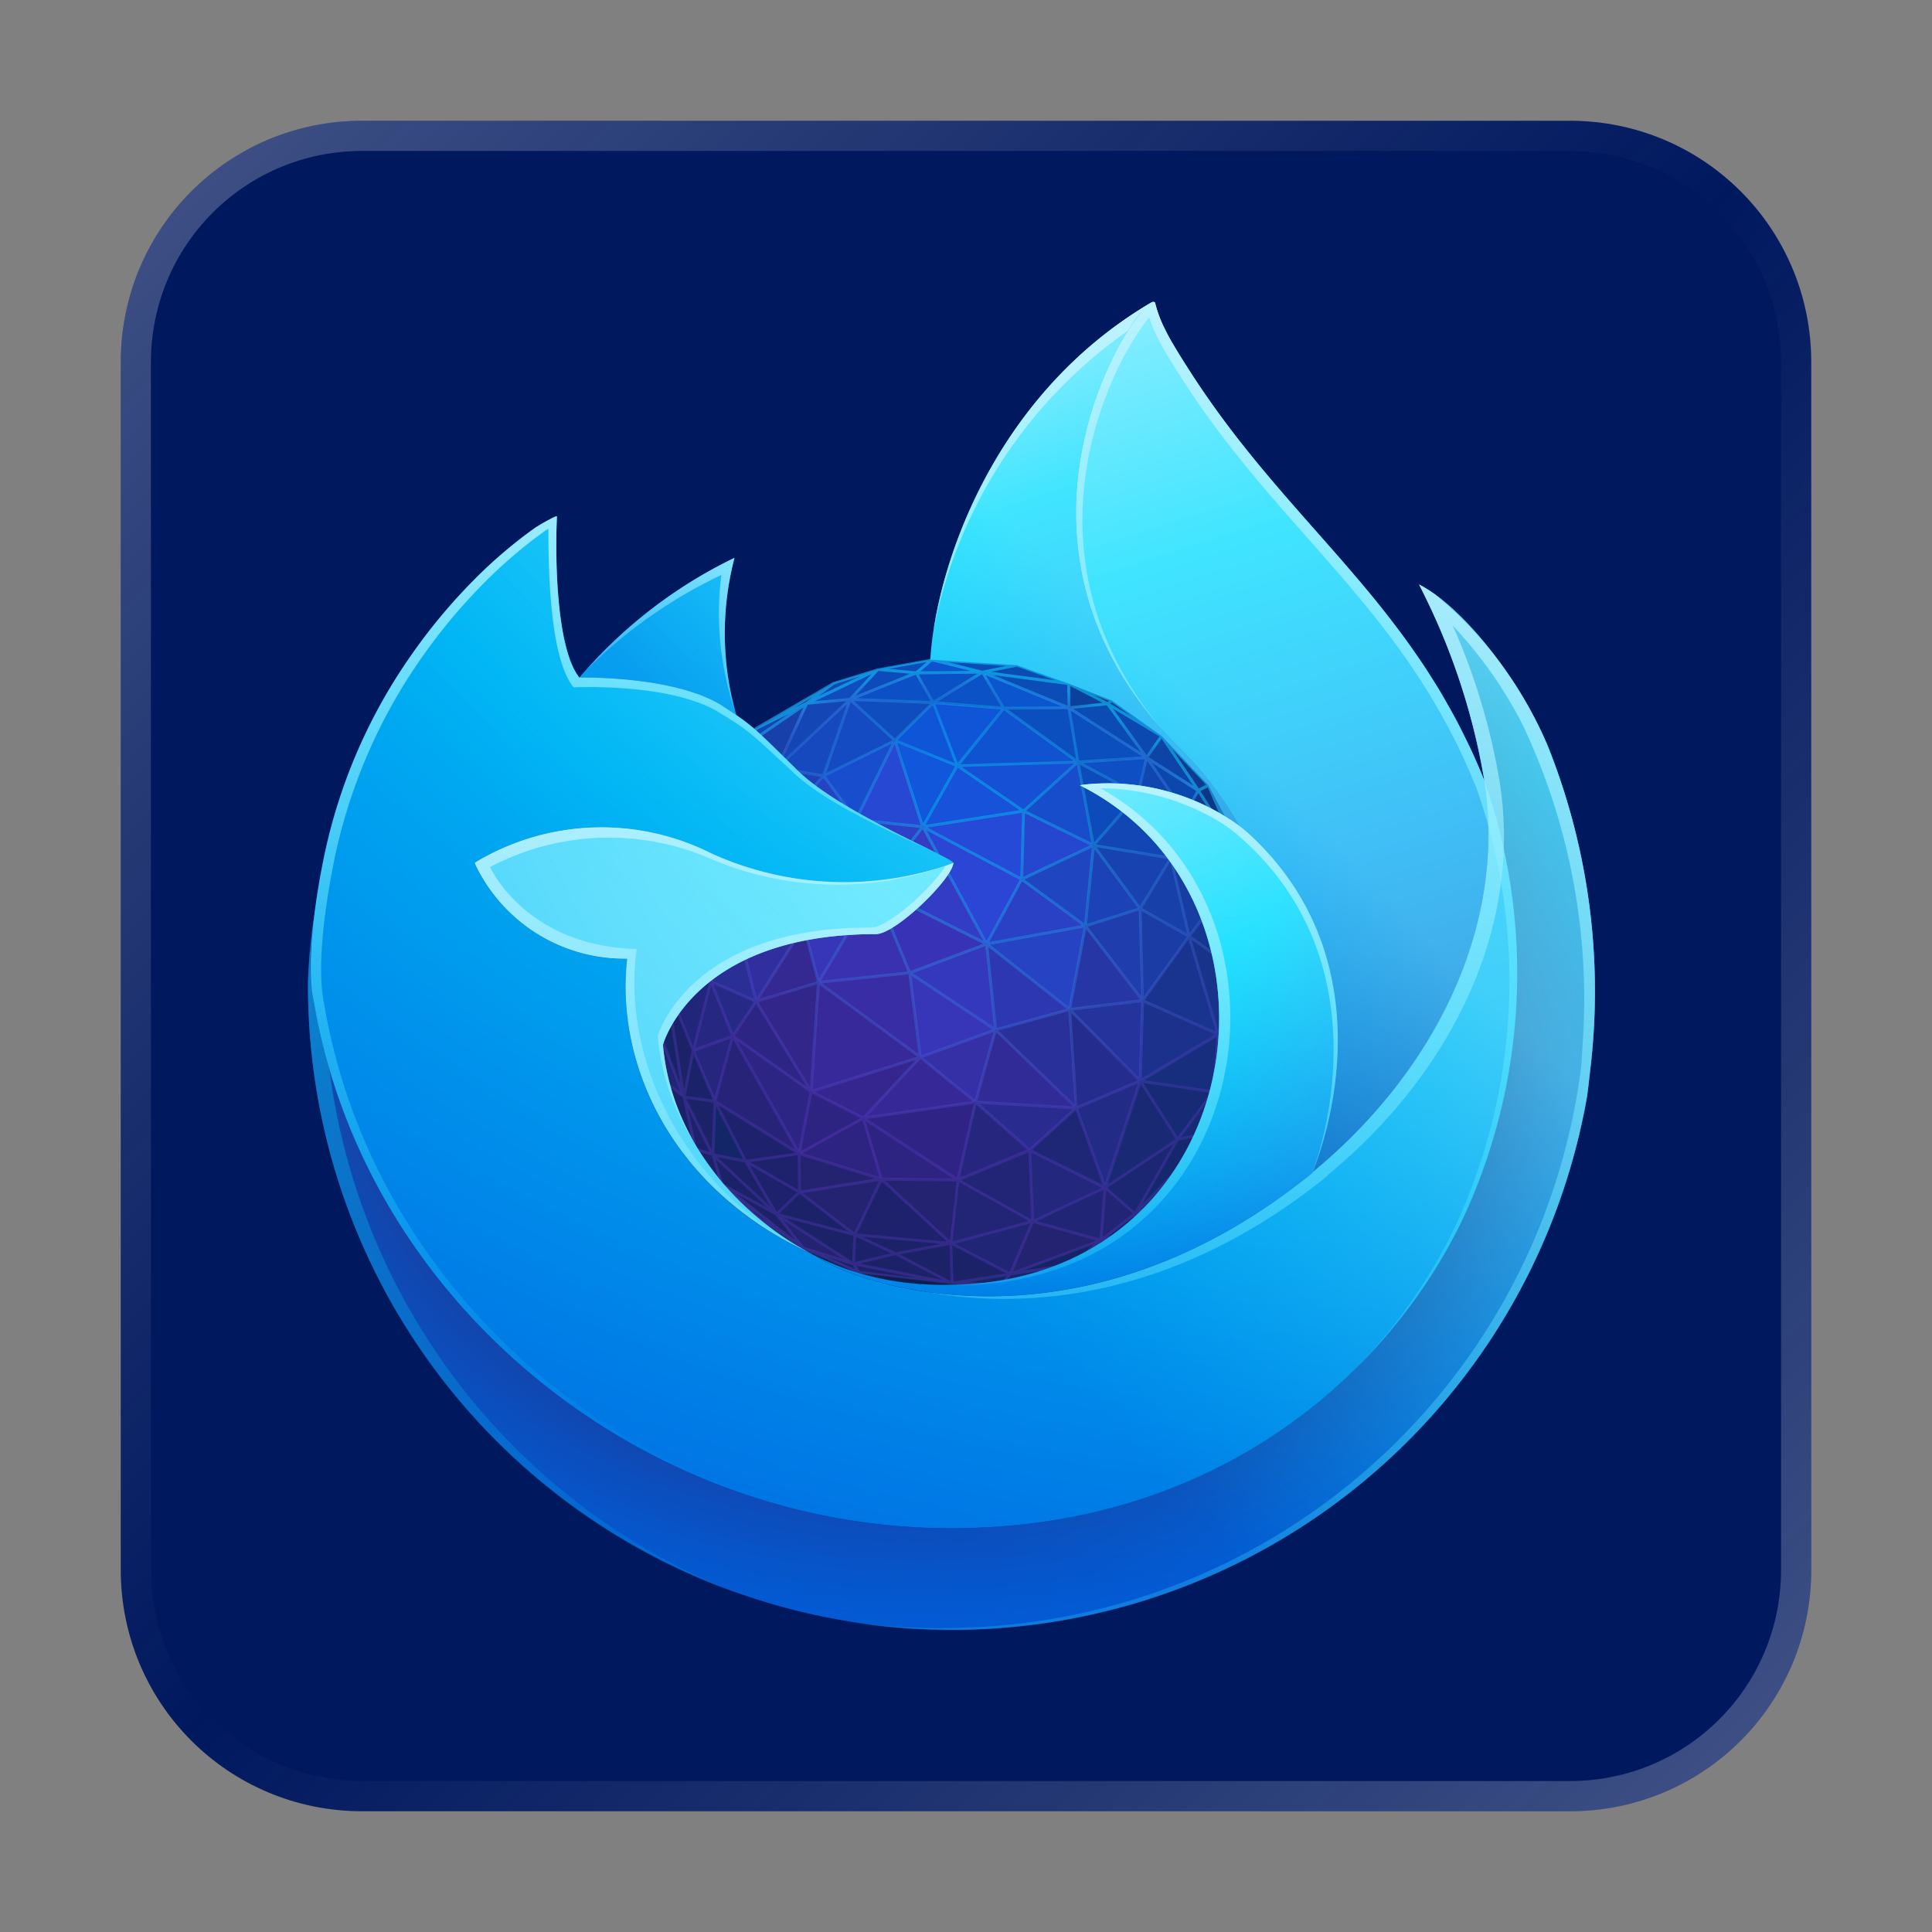 <?xml version="1.0" encoding="UTF-8" standalone="no"?>
<svg
   inkscape:version="1.1.1 (3bf5ae0d25, 2021-09-20, custom)"
   sodipodi:docname="firefox-developer-icon.svg"
   id="svg23"
   version="1"
   height="64"
   width="64"
   xmlns:inkscape="http://www.inkscape.org/namespaces/inkscape"
   xmlns:sodipodi="http://sodipodi.sourceforge.net/DTD/sodipodi-0.dtd"
   xmlns:xlink="http://www.w3.org/1999/xlink"
   xmlns="http://www.w3.org/2000/svg"
   xmlns:svg="http://www.w3.org/2000/svg"
   xmlns:rdf="http://www.w3.org/1999/02/22-rdf-syntax-ns#"
   xmlns:cc="http://creativecommons.org/ns#"
   xmlns:dc="http://purl.org/dc/elements/1.1/">
  <rect width="100%" height="100%" fill="#808080" stroke="none"/>
  <defs
     id="defs27">
    <linearGradient
       gradientTransform="matrix(0.35,0,0,0.35,1.991,1.998)"
       gradientUnits="userSpaceOnUse"
       y2="66.806"
       x2="15.267"
       y1="12.061"
       x1="70.013"
       id="l">
      <stop
         id="stop969"
         stop-opacity=".8"
         stop-color="#fff44f"
         offset=".167" />
      <stop
         id="stop971"
         stop-opacity=".634"
         stop-color="#fff44f"
         offset=".266" />
      <stop
         id="stop973"
         stop-opacity=".217"
         stop-color="#fff44f"
         offset=".489" />
      <stop
         id="stop975"
         stop-opacity="0"
         stop-color="#fff44f"
         offset=".6" />
    </linearGradient>
    <radialGradient
       gradientUnits="userSpaceOnUse"
       gradientTransform="matrix(0.35,0,0,0.35,2794.394,2986.63)"
       r="80.686"
       cy="-8503.861"
       cx="-7918.923"
       id="k">
      <stop
         id="stop960"
         stop-color="#fff44f"
         offset=".094" />
      <stop
         id="stop962"
         stop-color="#ffe141"
         offset=".231" />
      <stop
         id="stop964"
         stop-color="#ffaf1e"
         offset=".509" />
      <stop
         id="stop966"
         stop-color="#ff980e"
         offset=".626" />
    </radialGradient>
    <radialGradient
       gradientUnits="userSpaceOnUse"
       gradientTransform="matrix(0.35,0,0,0.35,2794.394,2986.63)"
       r="73.72"
       cy="-8508.176"
       cx="-7938.383"
       id="j">
      <stop
         id="stop949"
         stop-color="#fff44f"
         offset=".137" />
      <stop
         id="stop951"
         stop-color="#ff980e"
         offset=".48" />
      <stop
         id="stop953"
         stop-color="#ff5634"
         offset=".592" />
      <stop
         id="stop955"
         stop-color="#ff3647"
         offset=".655" />
      <stop
         id="stop957"
         stop-color="#e31587"
         offset=".904" />
    </radialGradient>
    <radialGradient
       gradientUnits="userSpaceOnUse"
       gradientTransform="matrix(0.037,0.348,-0.229,0.024,-1638.087,2967.789)"
       r="86.499"
       cy="-8522.859"
       cx="-7927.165"
       id="i">
      <stop
         id="stop932"
         stop-color="#fff44f"
         offset="0" />
      <stop
         id="stop934"
         stop-color="#ffe847"
         offset=".06" />
      <stop
         id="stop936"
         stop-color="#ffc830"
         offset=".168" />
      <stop
         id="stop938"
         stop-color="#ff980e"
         offset=".304" />
      <stop
         id="stop940"
         stop-color="#ff8b16"
         offset=".356" />
      <stop
         id="stop942"
         stop-color="#ff672a"
         offset=".455" />
      <stop
         id="stop944"
         stop-color="#ff3647"
         offset=".57" />
      <stop
         id="stop946"
         stop-color="#e31587"
         offset=".737" />
    </radialGradient>
    <radialGradient
       gradientUnits="userSpaceOnUse"
       gradientTransform="matrix(0.35,0,0,0.35,2794.394,2986.63)"
       r="118.081"
       cy="-8535.981"
       cx="-7915.977"
       id="h">
      <stop
         id="stop921"
         stop-color="#fff44f"
         offset=".113" />
      <stop
         id="stop923"
         stop-color="#ff980e"
         offset=".456" />
      <stop
         id="stop925"
         stop-color="#ff5634"
         offset=".622" />
      <stop
         id="stop927"
         stop-color="#ff3647"
         offset=".716" />
      <stop
         id="stop929"
         stop-color="#e31587"
         offset=".904" />
    </radialGradient>
    <radialGradient
       gradientUnits="userSpaceOnUse"
       gradientTransform="matrix(0.35,0,0,0.35,2794.394,2986.63)"
       r="27.676"
       cy="-8518.427"
       cx="-7937.731"
       id="g">
      <stop
         id="stop908"
         stop-color="#ffe226"
         offset="0" />
      <stop
         id="stop910"
         stop-color="#ffdb27"
         offset=".121" />
      <stop
         id="stop912"
         stop-color="#ffc82a"
         offset=".295" />
      <stop
         id="stop914"
         stop-color="#ffa930"
         offset=".502" />
      <stop
         id="stop916"
         stop-color="#ff7e37"
         offset=".732" />
      <stop
         id="stop918"
         stop-color="#ff7139"
         offset=".792" />
    </radialGradient>
    <radialGradient
       gradientUnits="userSpaceOnUse"
       gradientTransform="matrix(0.34,-0.082,0.096,0.398,3535.405,2744.96)"
       r="20.397"
       cy="-8491.546"
       cx="-7935.62"
       id="f">
      <stop
         id="stop899"
         stop-opacity="0"
         stop-color="#9059ff"
         offset=".206" />
      <stop
         id="stop901"
         stop-opacity=".064"
         stop-color="#8c4ff3"
         offset=".278" />
      <stop
         id="stop903"
         stop-opacity=".45"
         stop-color="#7716a8"
         offset=".747" />
      <stop
         id="stop905"
         stop-opacity=".6"
         stop-color="#6e008b"
         offset=".975" />
    </radialGradient>
    <radialGradient
       gradientUnits="userSpaceOnUse"
       gradientTransform="matrix(0.35,0,0,0.35,2794.394,2986.63)"
       r="38.471"
       cy="-8460.984"
       cx="-7945.648"
       id="e">
      <stop
         id="stop890"
         stop-color="#3a8ee6"
         offset=".353" />
      <stop
         id="stop892"
         stop-color="#5c79f0"
         offset=".472" />
      <stop
         id="stop894"
         stop-color="#9059ff"
         offset=".669" />
      <stop
         id="stop896"
         stop-color="#c139e6"
         offset="1" />
    </radialGradient>
    <radialGradient
       gradientUnits="userSpaceOnUse"
       gradientTransform="matrix(0.35,0,0,0.35,2794.394,2986.63)"
       r="58.534"
       cy="-8533.457"
       cx="-7926.97"
       id="d">
      <stop
         id="stop881"
         stop-color="#fff44f"
         offset=".132" />
      <stop
         id="stop883"
         stop-color="#ffdc3e"
         offset=".252" />
      <stop
         id="stop885"
         stop-color="#ff9d12"
         offset=".506" />
      <stop
         id="stop887"
         stop-color="#ff980e"
         offset=".526" />
    </radialGradient>
    <radialGradient
       gradientUnits="userSpaceOnUse"
       gradientTransform="matrix(0.35,0,0,0.35,2794.394,2986.63)"
       r="80.797"
       cy="-8482.089"
       cx="-7936.711"
       id="c">
      <stop
         id="stop870"
         stop-color="#960e18"
         offset=".3" />
      <stop
         id="stop872"
         stop-opacity=".74"
         stop-color="#b11927"
         offset=".351" />
      <stop
         id="stop874"
         stop-opacity=".343"
         stop-color="#db293d"
         offset=".435" />
      <stop
         id="stop876"
         stop-opacity=".094"
         stop-color="#f5334b"
         offset=".497" />
      <stop
         id="stop878"
         stop-opacity="0"
         stop-color="#ff3750"
         offset=".53" />
    </radialGradient>
    <radialGradient
       gradientUnits="userSpaceOnUse"
       gradientTransform="matrix(0.35,0,0,0.35,2794.394,2986.63)"
       r="80.797"
       cy="-8515.121"
       cx="-7907.187"
       id="b">
      <stop
         id="stop851"
         stop-color="#ffbd4f"
         offset=".129" />
      <stop
         id="stop853"
         stop-color="#ffac31"
         offset=".186" />
      <stop
         id="stop855"
         stop-color="#ff9d17"
         offset=".247" />
      <stop
         id="stop857"
         stop-color="#ff980e"
         offset=".283" />
      <stop
         id="stop859"
         stop-color="#ff563b"
         offset=".403" />
      <stop
         id="stop861"
         stop-color="#ff3750"
         offset=".467" />
      <stop
         id="stop863"
         stop-color="#f5156c"
         offset=".71" />
      <stop
         id="stop865"
         stop-color="#eb0878"
         offset=".782" />
      <stop
         id="stop867"
         stop-color="#e50080"
         offset=".86" />
    </radialGradient>
    <linearGradient
       gradientTransform="matrix(0.35,0,0,0.35,1.991,1.998)"
       gradientUnits="userSpaceOnUse"
       y2="74.468"
       x2="6.447"
       y1="12.393"
       x1="70.786"
       id="a">
      <stop
         id="stop834"
         stop-color="#fff44f"
         offset=".048" />
      <stop
         id="stop836"
         stop-color="#ffe847"
         offset=".111" />
      <stop
         id="stop838"
         stop-color="#ffc830"
         offset=".225" />
      <stop
         id="stop840"
         stop-color="#ff980e"
         offset=".368" />
      <stop
         id="stop842"
         stop-color="#ff8b16"
         offset=".401" />
      <stop
         id="stop844"
         stop-color="#ff672a"
         offset=".462" />
      <stop
         id="stop846"
         stop-color="#ff3647"
         offset=".534" />
      <stop
         id="stop848"
         stop-color="#e31587"
         offset=".705" />
    </linearGradient>
    <linearGradient
       id="l-7"
       x1="70.013"
       y1="12.061"
       x2="15.267"
       y2="66.806"
       gradientUnits="userSpaceOnUse"
       gradientTransform="matrix(0.35,0,0,0.35,14.589,2.502)">
      <stop
         offset=".167"
         stop-color="#fff44f"
         stop-opacity=".8"
         id="stop969-0" />
      <stop
         offset=".266"
         stop-color="#fff44f"
         stop-opacity=".634"
         id="stop971-2" />
      <stop
         offset=".489"
         stop-color="#fff44f"
         stop-opacity=".217"
         id="stop973-4" />
      <stop
         offset=".6"
         stop-color="#fff44f"
         stop-opacity="0"
         id="stop975-6" />
    </linearGradient>
    <radialGradient
       id="k-4"
       cx="-7918.923"
       cy="-8503.861"
       r="80.686"
       gradientTransform="matrix(0.35,0,0,0.35,2806.992,2987.134)"
       gradientUnits="userSpaceOnUse">
      <stop
         offset=".094"
         stop-color="#fff44f"
         id="stop960-9" />
      <stop
         offset=".231"
         stop-color="#ffe141"
         id="stop962-7" />
      <stop
         offset=".509"
         stop-color="#ffaf1e"
         id="stop964-4" />
      <stop
         offset=".626"
         stop-color="#ff980e"
         id="stop966-2" />
    </radialGradient>
    <radialGradient
       id="j-4"
       cx="-7938.383"
       cy="-8508.176"
       r="73.72"
       gradientTransform="matrix(0.35,0,0,0.35,2806.992,2987.134)"
       gradientUnits="userSpaceOnUse">
      <stop
         offset=".137"
         stop-color="#fff44f"
         id="stop949-7" />
      <stop
         offset=".48"
         stop-color="#ff980e"
         id="stop951-7" />
      <stop
         offset=".592"
         stop-color="#ff5634"
         id="stop953-4" />
      <stop
         offset=".655"
         stop-color="#ff3647"
         id="stop955-9" />
      <stop
         offset=".904"
         stop-color="#e31587"
         id="stop957-0" />
    </radialGradient>
    <radialGradient
       id="i-4"
       cx="-7927.165"
       cy="-8522.859"
       r="86.499"
       gradientTransform="matrix(0.037,0.348,-0.229,0.024,-1625.489,2968.293)"
       gradientUnits="userSpaceOnUse">
      <stop
         offset="0"
         stop-color="#fff44f"
         id="stop932-2" />
      <stop
         offset=".06"
         stop-color="#ffe847"
         id="stop934-4" />
      <stop
         offset=".168"
         stop-color="#ffc830"
         id="stop936-1" />
      <stop
         offset=".304"
         stop-color="#ff980e"
         id="stop938-7" />
      <stop
         offset=".356"
         stop-color="#ff8b16"
         id="stop940-2" />
      <stop
         offset=".455"
         stop-color="#ff672a"
         id="stop942-0" />
      <stop
         offset=".57"
         stop-color="#ff3647"
         id="stop944-9" />
      <stop
         offset=".737"
         stop-color="#e31587"
         id="stop946-2" />
    </radialGradient>
    <radialGradient
       id="h-7"
       cx="-7915.977"
       cy="-8535.981"
       r="118.081"
       gradientTransform="matrix(0.35,0,0,0.35,2806.992,2987.134)"
       gradientUnits="userSpaceOnUse">
      <stop
         offset=".113"
         stop-color="#fff44f"
         id="stop921-6" />
      <stop
         offset=".456"
         stop-color="#ff980e"
         id="stop923-0" />
      <stop
         offset=".622"
         stop-color="#ff5634"
         id="stop925-9" />
      <stop
         offset=".716"
         stop-color="#ff3647"
         id="stop927-1" />
      <stop
         offset=".904"
         stop-color="#e31587"
         id="stop929-8" />
    </radialGradient>
    <radialGradient
       id="g-9"
       cx="-7937.731"
       cy="-8518.427"
       r="27.676"
       gradientTransform="matrix(0.35,0,0,0.35,2806.992,2987.134)"
       gradientUnits="userSpaceOnUse">
      <stop
         offset="0"
         stop-color="#ffe226"
         id="stop908-3" />
      <stop
         offset=".121"
         stop-color="#ffdb27"
         id="stop910-2" />
      <stop
         offset=".295"
         stop-color="#ffc82a"
         id="stop912-5" />
      <stop
         offset=".502"
         stop-color="#ffa930"
         id="stop914-9" />
      <stop
         offset=".732"
         stop-color="#ff7e37"
         id="stop916-7" />
      <stop
         offset=".792"
         stop-color="#ff7139"
         id="stop918-4" />
    </radialGradient>
    <radialGradient
       id="f-8"
       cx="-7935.62"
       cy="-8491.546"
       r="20.397"
       gradientTransform="matrix(0.34,-0.082,0.096,0.398,3548.003,2745.464)"
       gradientUnits="userSpaceOnUse">
      <stop
         offset=".206"
         stop-color="#9059ff"
         stop-opacity="0"
         id="stop899-3" />
      <stop
         offset=".278"
         stop-color="#8c4ff3"
         stop-opacity=".064"
         id="stop901-8" />
      <stop
         offset=".747"
         stop-color="#7716a8"
         stop-opacity=".45"
         id="stop903-2" />
      <stop
         offset=".975"
         stop-color="#6e008b"
         stop-opacity=".6"
         id="stop905-2" />
    </radialGradient>
    <radialGradient
       id="e-5"
       cx="-7945.648"
       cy="-8460.984"
       r="38.471"
       gradientTransform="matrix(0.35,0,0,0.35,2806.992,2987.134)"
       gradientUnits="userSpaceOnUse">
      <stop
         offset=".353"
         stop-color="#3a8ee6"
         id="stop890-8" />
      <stop
         offset=".472"
         stop-color="#5c79f0"
         id="stop892-3" />
      <stop
         offset=".669"
         stop-color="#9059ff"
         id="stop894-7" />
      <stop
         offset="1"
         stop-color="#c139e6"
         id="stop896-3" />
    </radialGradient>
    <radialGradient
       id="d-5"
       cx="-7926.97"
       cy="-8533.457"
       r="58.534"
       gradientTransform="matrix(0.35,0,0,0.35,2806.992,2987.134)"
       gradientUnits="userSpaceOnUse">
      <stop
         offset=".132"
         stop-color="#fff44f"
         id="stop881-3" />
      <stop
         offset=".252"
         stop-color="#ffdc3e"
         id="stop883-6" />
      <stop
         offset=".506"
         stop-color="#ff9d12"
         id="stop885-5" />
      <stop
         offset=".526"
         stop-color="#ff980e"
         id="stop887-7" />
    </radialGradient>
    <radialGradient
       id="c-7"
       cx="-7936.711"
       cy="-8482.089"
       r="80.797"
       gradientTransform="matrix(0.35,0,0,0.35,2806.992,2987.134)"
       gradientUnits="userSpaceOnUse">
      <stop
         offset=".3"
         stop-color="#960e18"
         id="stop870-4" />
      <stop
         offset=".351"
         stop-color="#b11927"
         stop-opacity=".74"
         id="stop872-9" />
      <stop
         offset=".435"
         stop-color="#db293d"
         stop-opacity=".343"
         id="stop874-6" />
      <stop
         offset=".497"
         stop-color="#f5334b"
         stop-opacity=".094"
         id="stop876-0" />
      <stop
         offset=".53"
         stop-color="#ff3750"
         stop-opacity="0"
         id="stop878-1" />
    </radialGradient>
    <radialGradient
       id="b-8"
       cx="-7907.187"
       cy="-8515.121"
       r="80.797"
       gradientTransform="matrix(0.35,0,0,0.35,2806.992,2987.134)"
       gradientUnits="userSpaceOnUse">
      <stop
         offset=".129"
         stop-color="#ffbd4f"
         id="stop851-4" />
      <stop
         offset=".186"
         stop-color="#ffac31"
         id="stop853-2" />
      <stop
         offset=".247"
         stop-color="#ff9d17"
         id="stop855-7" />
      <stop
         offset=".283"
         stop-color="#ff980e"
         id="stop857-7" />
      <stop
         offset=".403"
         stop-color="#ff563b"
         id="stop859-4" />
      <stop
         offset=".467"
         stop-color="#ff3750"
         id="stop861-4" />
      <stop
         offset=".71"
         stop-color="#f5156c"
         id="stop863-9" />
      <stop
         offset=".782"
         stop-color="#eb0878"
         id="stop865-3" />
      <stop
         offset=".86"
         stop-color="#e50080"
         id="stop867-9" />
    </radialGradient>
    <linearGradient
       id="a-7"
       x1="70.786"
       y1="12.393"
       x2="6.447"
       y2="74.468"
       gradientUnits="userSpaceOnUse"
       gradientTransform="matrix(0.35,0,0,0.35,14.589,2.502)">
      <stop
         offset=".048"
         stop-color="#fff44f"
         id="stop834-6" />
      <stop
         offset=".111"
         stop-color="#ffe847"
         id="stop836-7" />
      <stop
         offset=".225"
         stop-color="#ffc830"
         id="stop838-2" />
      <stop
         offset=".368"
         stop-color="#ff980e"
         id="stop840-9" />
      <stop
         offset=".401"
         stop-color="#ff8b16"
         id="stop842-5" />
      <stop
         offset=".462"
         stop-color="#ff672a"
         id="stop844-0" />
      <stop
         offset=".534"
         stop-color="#ff3647"
         id="stop846-4" />
      <stop
         offset=".705"
         stop-color="#e31587"
         id="stop848-2" />
    </linearGradient>
    <linearGradient
       x1="68.299"
       y1="12.778"
       x2="65.108"
       y2="89.877"
       id="t"
       gradientTransform="matrix(0.464,0,0,0.651,9.511,9.998)"
       gradientUnits="userSpaceOnUse">
      <stop
         stop-color="#BFF3FF"
         stop-opacity=".8"
         offset="0%"
         id="stop4581" />
      <stop
         stop-color="#0DF"
         stop-opacity="0"
         offset="100%"
         id="stop4583" />
    </linearGradient>
    <linearGradient
       x1="25.578"
       y1="4.555"
       x2="25.578"
       y2="57.368"
       id="s"
       gradientTransform="matrix(0.437,0,0,0.692,9.511,9.998)"
       gradientUnits="userSpaceOnUse">
      <stop
         stop-color="#BFF3FF"
         offset="0%"
         id="stop4576" />
      <stop
         stop-color="#0DF"
         stop-opacity="0"
         offset="100%"
         id="stop4578" />
    </linearGradient>
    <linearGradient
       x1="18.502"
       y1="29.406"
       x2="16.875"
       y2="74.325"
       id="r"
       gradientTransform="matrix(0.44,0,0,0.688,9.511,9.998)"
       gradientUnits="userSpaceOnUse">
      <stop
         stop-color="#0DF"
         stop-opacity=".4"
         offset="0%"
         id="stop4571" />
      <stop
         stop-color="#0DF"
         stop-opacity="0"
         offset="100%"
         id="stop4573" />
    </linearGradient>
    <linearGradient
       x1="29.195"
       y1="12.975"
       x2="20.564"
       y2="26.988"
       id="q"
       gradientTransform="matrix(0.539,0,0,0.561,9.511,9.998)"
       gradientUnits="userSpaceOnUse">
      <stop
         stop-color="#BFF3FF"
         stop-opacity=".8"
         offset="0%"
         id="stop4566" />
      <stop
         stop-color="#80EBFF"
         stop-opacity=".2"
         offset="100%"
         id="stop4568" />
    </linearGradient>
    <linearGradient
       x1="23.729"
       y1="33.093"
       x2="25.866"
       y2="66.491"
       id="p"
       gradientTransform="matrix(0.584,0,0,0.518,9.511,9.998)"
       gradientUnits="userSpaceOnUse">
      <stop
         stop-color="#BFF3FF"
         stop-opacity=".8"
         offset="0%"
         id="stop4561" />
      <stop
         stop-color="#80EBFF"
         stop-opacity=".2"
         offset="100%"
         id="stop4563" />
    </linearGradient>
    <linearGradient
       x1="58.333"
       y1="25.309"
       x2="56.716"
       y2="64.108"
       id="o"
       gradientTransform="matrix(0.49,0,0,0.617,9.511,9.998)"
       gradientUnits="userSpaceOnUse">
      <stop
         stop-color="#BFF3FF"
         offset="0%"
         id="stop4556" />
      <stop
         stop-color="#0DF"
         stop-opacity="0"
         offset="100%"
         id="stop4558" />
    </linearGradient>
    <linearGradient
       x1="56.137"
       y1="-0.637"
       x2="55.329"
       y2="23.111"
       id="n"
       gradientTransform="matrix(0.449,0,0,0.675,9.511,9.998)"
       gradientUnits="userSpaceOnUse">
      <stop
         stop-color="#BFF3FF"
         offset="0%"
         id="stop4551" />
      <stop
         stop-color="#AAF2FF"
         stop-opacity=".5"
         offset="100%"
         id="stop4553" />
    </linearGradient>
    <linearGradient
       x1="95.009"
       y1="-0.824"
       x2="93.769"
       y2="57.468"
       id="m"
       gradientTransform="matrix(0.354,0,0,0.856,9.511,9.998)"
       gradientUnits="userSpaceOnUse">
      <stop
         stop-color="#BFF3FF"
         offset="0%"
         id="stop4546" />
      <stop
         stop-color="#0DF"
         stop-opacity="0"
         offset="100%"
         id="stop4548" />
    </linearGradient>
    <linearGradient
       x1="32.206"
       y1="33.09"
       x2="25.121"
       y2="60.567"
       id="l-9"
       gradientTransform="matrix(0.567,0,0,0.534,9.511,9.998)"
       gradientUnits="userSpaceOnUse">
      <stop
         stop-color="#BFF3FF"
         stop-opacity=".9"
         offset="0%"
         id="stop4541" />
      <stop
         stop-color="#80EBFF"
         stop-opacity=".5"
         offset="100%"
         id="stop4543" />
    </linearGradient>
    <linearGradient
       x1="68.992"
       y1="11.815"
       x2="17.022"
       y2="66.148"
       id="k-8"
       gradientTransform="matrix(0.541,0,0,0.559,9.511,9.998)"
       gradientUnits="userSpaceOnUse">
      <stop
         stop-color="#80EBFF"
         stop-opacity=".5"
         offset="24%"
         id="stop4536" />
      <stop
         stop-color="#0DF"
         stop-opacity="0"
         offset="70%"
         id="stop4538" />
    </linearGradient>
    <radialGradient
       cx="36.139"
       cy="15.884"
       fx="36.139"
       fy="15.884"
       r="71.747"
       gradientTransform="matrix(0.556,0,0,0.545,9.511,9.998)"
       id="j-8"
       gradientUnits="userSpaceOnUse">
      <stop
         stop-color="#AAF2FF"
         offset="18%"
         id="stop4640" />
      <stop
         stop-color="#0DF"
         offset="43%"
         id="stop4642" />
      <stop
         stop-color="#0060DF"
         offset="69%"
         id="stop4644" />
    </radialGradient>
    <radialGradient
       cx="52.951"
       cy="21.181"
       fx="52.951"
       fy="21.181"
       r="85.36"
       gradientTransform="matrix(0.582,0,0,0.52,9.511,9.998)"
       id="i-8"
       gradientUnits="userSpaceOnUse">
      <stop
         stop-color="#80EBFF"
         offset="29%"
         id="stop4635" />
      <stop
         stop-color="#00B3F4"
         offset="100%"
         id="stop4637" />
    </radialGradient>
    <radialGradient
       cx="37.3"
       cy="5.563"
       fx="37.3"
       fy="5.563"
       r="28.381"
       gradientTransform="matrix(0.549,0,0,0.551,9.511,9.998)"
       id="h-5"
       gradientUnits="userSpaceOnUse">
      <stop
         stop-color="#0DF"
         offset="0%"
         id="stop4630" />
      <stop
         stop-color="#0090ED"
         offset="82%"
         id="stop4632" />
    </radialGradient>
    <linearGradient
       x1="59.667"
       y1="0.008"
       x2="65.723"
       y2="30.05"
       id="g-5"
       gradientTransform="matrix(0.422,0,0,0.716,9.511,9.998)"
       gradientUnits="userSpaceOnUse">
      <stop
         stop-color="#AAF2FF"
         offset="0%"
         id="stop4527" />
      <stop
         stop-color="#0DF"
         offset="29%"
         id="stop4529" />
      <stop
         stop-color="#0090ED"
         offset="74%"
         id="stop4531" />
      <stop
         stop-color="#0250BB"
         offset="100%"
         id="stop4533" />
    </linearGradient>
    <linearGradient
       x1="84.163"
       y1="-3.604"
       x2="91.018"
       y2="41.136"
       id="f-3"
       gradientTransform="matrix(0.379,0,0,0.799,9.511,9.998)"
       gradientUnits="userSpaceOnUse">
      <stop
         stop-color="#AAF2FF"
         offset="0%"
         id="stop4518" />
      <stop
         stop-color="#0DF"
         offset="29%"
         id="stop4520" />
      <stop
         stop-color="#0090ED"
         offset="61%"
         id="stop4522" />
      <stop
         stop-color="#0250BB"
         offset="89%"
         id="stop4524" />
    </linearGradient>
    <radialGradient
       cx="61.192"
       cy="-19.16"
       r="139.74"
       gradientTransform="matrix(0.601,0,0,0.504,9.511,9.998)"
       id="e-4"
       fx="61.192"
       fy="-19.16"
       gradientUnits="userSpaceOnUse">
      <stop
         stop-color="#80EBFF"
         offset="0%"
         id="stop4621" />
      <stop
         stop-color="#00B3F4"
         offset="47%"
         id="stop4623" />
      <stop
         stop-color="#0060DF"
         offset="84%"
         id="stop4625" />
      <stop
         stop-color="#592ACB"
         offset="100%"
         id="stop4627" />
    </radialGradient>
    <radialGradient
       cx="34.47"
       cy="46.829"
       fx="34.659"
       fy="46.829"
       r="89.403"
       gradientTransform="matrix(0.61,0,0,0.496,9.511,9.998)"
       id="d-8"
       gradientUnits="userSpaceOnUse">
      <stop
         stop-color="#321C64"
         stop-opacity=".8"
         offset="30%"
         id="stop4612" />
      <stop
         stop-color="#212F83"
         stop-opacity=".5"
         offset="37%"
         id="stop4614" />
      <stop
         stop-color="#0A47AC"
         stop-opacity=".14"
         offset="48%"
         id="stop4616" />
      <stop
         stop-color="#0250BB"
         stop-opacity="0"
         offset="53%"
         id="stop4618" />
    </radialGradient>
    <radialGradient
       cx="61.2"
       cy="9.81"
       fx="61.2"
       fy="9.81"
       r="89.403"
       gradientTransform="matrix(0.61,0,0,0.496,9.511,9.998)"
       id="c-2"
       gradientUnits="userSpaceOnUse">
      <stop
         stop-color="#80EBFF"
         offset="0%"
         id="stop4603" />
      <stop
         stop-color="#0DF"
         offset="26%"
         id="stop4605" />
      <stop
         stop-color="#0090ED"
         offset="53%"
         id="stop4607" />
      <stop
         stop-color="#0060DF"
         offset="86%"
         id="stop4609" />
    </radialGradient>
    <radialGradient
       cx="39.892"
       cy="41.404"
       fx="39.802"
       fy="41.404"
       r="19.257"
       id="b-4"
       gradientTransform="matrix(0.55,0,0,0.55,9.511,9.998)"
       gradientUnits="userSpaceOnUse">
      <stop
         stop-color="#7542E5"
         stop-opacity="0"
         offset="91%"
         id="stop4598" />
      <stop
         stop-color="#0DF"
         stop-opacity=".4"
         offset="100%"
         id="stop4600" />
    </radialGradient>
    <radialGradient
       cx="42.067"
       cy="30.945"
       r="22.655"
       id="a-71"
       gradientTransform="matrix(0.55,0,0,0.55,9.511,9.998)"
       fx="42.067"
       fy="30.945"
       gradientUnits="userSpaceOnUse">
      <stop
         stop-color="#0DF"
         stop-opacity=".4"
         offset="10%"
         id="stop4593" />
      <stop
         stop-color="#7542E5"
         stop-opacity=".25"
         offset="90%"
         id="stop4595" />
    </radialGradient>
    <linearGradient
       inkscape:collect="always"
       xlink:href="#linearGradient37218"
       id="linearGradient1781"
       x1="2.8346456e-08"
       y1="2.2677165e-07"
       x2="64"
       y2="64"
       gradientUnits="userSpaceOnUse" />
    <linearGradient
       inkscape:collect="always"
       id="linearGradient37218">
      <stop
         style="stop-color:#ffffff;stop-opacity:1"
         offset="0"
         id="stop37214" />
      <stop
         style="stop-color:#e6e6e6;stop-opacity:0.003"
         offset="0.497"
         id="stop37220" />
      <stop
         style="stop-color:#ffffff;stop-opacity:1"
         offset="1"
         id="stop37216" />
    </linearGradient>
  </defs>
  <sodipodi:namedview
     inkscape:current-layer="svg23"
     inkscape:window-maximized="1"
     inkscape:window-y="0"
     inkscape:window-x="0"
     inkscape:cy="43.11681"
     inkscape:cx="28.506982"
     inkscape:zoom="4.2094951"
     showgrid="false"
     id="namedview25"
     inkscape:window-height="1019"
     inkscape:window-width="1920"
     inkscape:pageshadow="2"
     inkscape:pageopacity="0"
     guidetolerance="10"
     gridtolerance="10"
     objecttolerance="10"
     borderopacity="1"
     bordercolor="#666666"
     pagecolor="#ffffff"
     inkscape:document-rotation="0"
     inkscape:pagecheckerboard="0" />
  <path
     id="rect863"
     style="fill:#00185e;fill-opacity:1;stroke-width:1"
     d="m 12,4 h 40 c 4.432,0 8,3.568 8,8 v 40 c 0,4.432 -3.568,8 -8,8 H 12 C 7.568,60 4,56.432 4,52 V 12 C 4,7.568 7.568,4 12,4 Z" />
  <path
     id="rect1345"
     style="opacity:0.3;fill:url(#linearGradient1781);fill-opacity:1;stroke-width:1"
     d="M 12,4 C 7.568,4 4,7.568 4,12 v 40 c 0,4.432 3.568,8 8,8 h 40 c 4.432,0 8,-3.568 8,-8 V 12 c 0,-4.432 -3.568,-8 -8,-8 z m 0,1 h 40 c 3.878,0 7,3.122 7,7 v 40 c 0,3.878 -3.122,7 -7,7 H 12 C 8.122,59 5,55.878 5,52 V 12 C 5,8.122 8.122,5 12,5 Z" />
  <path
     d="m 21.81,35.645 1.343,3.724 2.018,2.723 4.738,0.904 2.267,0.193 3.87,-0.967 1.667,-1.598 z"
     id="path4649"
     inkscape:connector-curvature="0"
     style="fill:#09204d;stroke-width:0.55" />
  <path
     d="m 41.862,30.152 -0.475,-1.574 -1.356,-2.56 -1.552,-1.636 -1.647,-1.177 -1.43,-0.561 -1.716,-0.611 -2.825,-0.18 -1.782,0.321 -1.454,0.447 -2.58,1.51 -1.612,1.799 -1.487,2.415 -0.585,2.055 -0.109,3.118 0.558,2.126 1.23,2.42 0.867,1.169 1.2,1.1 1.498,1.013 1.847,0.804 3.091,0.362 1.614,0.045 2.388,-0.673 2.135,-1.172 1.373,-1.172 1.065,-1.271 1.506,-2.948 0.332,-2.017 z"
     id="path4651"
     inkscape:connector-curvature="0"
     style="fill:#09204d;stroke-width:0.55" />
  <path
     d="m 30.912,23.271 -1.266,1.255 2.064,0.837 1.536,-1.905 z"
     id="path4653"
     inkscape:connector-curvature="0"
     style="fill:#0e56d7;stroke-width:0.55" />
  <path
     d="m 31.711,25.363 3.997,-0.122 -2.461,-1.783 z"
     id="path4655"
     inkscape:connector-curvature="0"
     style="fill:#1053d1;stroke-width:0.55" />
  <path
     d="m 35.411,23.445 -2.164,0.013 2.461,1.783 2.275,-0.148 z"
     id="path4657"
     inkscape:connector-curvature="0"
     style="fill:#0b4fbf;stroke-width:0.55" />
  <path
     d="m 37.983,25.093 -1.294,-1.784 1.79,1.073 z"
     id="path4659"
     inkscape:connector-curvature="0"
     style="fill:#0b48b0;stroke-width:0.55" />
  <path
     d="M 39.696,26.186 37.983,25.093 38.48,24.382 Z"
     id="path4661"
     inkscape:connector-curvature="0"
     style="fill:#0c45a7;stroke-width:0.55" />
  <path
     d="m 37.983,25.093 -0.287,1.222 1.566,0.626 z"
     id="path4663"
     inkscape:connector-curvature="0"
     style="fill:#0f46af;stroke-width:0.55" />
  <path
     d="m 37.983,25.093 1.713,1.092 -0.433,0.756 z"
     id="path4665"
     inkscape:connector-curvature="0"
     style="fill:#0c47ad;stroke-width:0.55" />
  <path
     d="m 35.708,25.242 2.275,-0.148 -0.287,1.222 z"
     id="path4667"
     inkscape:connector-curvature="0"
     style="fill:#0e4fc3;stroke-width:0.55" />
  <path
     d="m 35.708,25.242 -1.798,1.628 2.314,1.133 z"
     id="path4669"
     inkscape:connector-curvature="0"
     style="fill:#174dca;stroke-width:0.55" />
  <path
     d="m 31.711,25.363 3.997,-0.122 -1.798,1.628 z"
     id="path4671"
     inkscape:connector-curvature="0"
     style="fill:#1650d4;stroke-width:0.55" />
  <path
     d="m 37.696,26.315 1.088,2.111 0.479,-1.485 z"
     id="path4673"
     inkscape:connector-curvature="0"
     style="fill:#1246b2;stroke-width:0.55" />
  <path
     d="m 38.784,28.426 0.479,-1.485 1.14,2.712 z"
     id="path4675"
     inkscape:connector-curvature="0"
     style="fill:#133ea1;stroke-width:0.55" />
  <path
     d="m 39.263,26.942 1.738,1.273 -0.597,1.439 z"
     id="path4677"
     inkscape:connector-curvature="0"
     style="fill:#103d98;stroke-width:0.55" />
  <path
     d="m 39.696,26.186 0.336,-0.168 0.969,2.197 z"
     id="path4679"
     inkscape:connector-curvature="0"
     style="fill:#0b3785;stroke-width:0.55" />
  <path
     d="m 41,28.215 0.387,0.363 -1.356,-2.56 z"
     id="path4681"
     inkscape:connector-curvature="0"
     style="fill:#0b3685;stroke-width:0.55" />
  <path
     d="m 41,28.215 -1.305,-2.029 -0.433,0.756 z m -2.521,-3.833 1.216,1.804 0.336,-0.165 z"
     id="path4683"
     inkscape:connector-curvature="0"
     style="fill:#0c3b91;stroke-width:0.55" />
  <path
     d="m 41.775,31.382 -0.387,-2.804 0.475,1.574 -0.093,1.23 z"
     id="path4685"
     inkscape:connector-curvature="0"
     style="fill:#0b3279;stroke-width:0.55" />
  <path
     d="m 41,28.215 0.774,3.167 -0.387,-2.804 z"
     id="path4687"
     inkscape:connector-curvature="0"
     style="fill:#0f388d;stroke-width:0.55" />
  <path
     d="m 40.403,29.654 1.372,1.728 -0.774,-3.167 z"
     id="path4689"
     inkscape:connector-curvature="0"
     style="fill:#0d3481;stroke-width:0.55" />
  <path
     d="m 41.769,31.382 0.093,-1.23 0.094,3.154 -0.182,-1.924 z"
     id="path4691"
     inkscape:connector-curvature="0"
     style="fill:#0b2e71;stroke-width:0.55" />
  <path
     d="m 41.545,33.874 0.411,-0.569 -0.182,-1.924 z"
     id="path4693"
     inkscape:connector-curvature="0"
     style="fill:#0e2f77;stroke-width:0.55" />
  <path
     d="m 41.624,35.323 -0.329,0.158 0.661,-2.175 z"
     id="path4695"
     inkscape:connector-curvature="0"
     style="fill:#0e2969;stroke-width:0.55" />
  <path
     d="m 41.295,35.481 0.661,-2.175 -0.411,0.569 z"
     id="path4697"
     inkscape:connector-curvature="0"
     style="fill:#0c2a69;stroke-width:0.55" />
  <path
     d="m 41.545,33.874 0.23,-2.493 -0.705,0.831 z"
     id="path4699"
     inkscape:connector-curvature="0"
     style="fill:#123180;stroke-width:0.55" />
  <path
     d="m 41.295,35.481 0.25,-1.607 -1.359,2.284 z"
     id="path4701"
     inkscape:connector-curvature="0"
     style="fill:#112b70;stroke-width:0.55" />
  <path
     d="m 40.403,29.654 1.372,1.728 -0.705,0.831 z"
     id="path4703"
     inkscape:connector-curvature="0"
     style="fill:#12378c;stroke-width:0.55" />
  <path
     d="m 41.545,33.874 -0.475,-1.662 -0.717,2.046 z"
     id="path4705"
     inkscape:connector-curvature="0"
     style="fill:#122e7b;stroke-width:0.55" />
  <path
     d="m 40.118,38.271 1.177,-2.79 -1.101,2.033 z"
     id="path4707"
     inkscape:connector-curvature="0"
     style="fill:#11296c;stroke-width:0.55" />
  <path
     d="m 40.194,37.515 1.101,-2.033 -1.109,0.678 z"
     id="path4709"
     inkscape:connector-curvature="0"
     style="fill:#142a72;stroke-width:0.55" />
  <path
     d="m 41.295,35.481 -1.177,2.788 1.506,-2.948 z m -2.242,4.06 1.065,-1.271 0.076,-0.756 z m -1.375,1.172 1.375,-1.172 -1.452,0.668 z"
     id="path4711"
     inkscape:connector-curvature="0"
     style="fill:#112768;stroke-width:0.55" />
  <path
     d="m 29.662,41.53 -1.388,0.34 0.042,-0.969 z"
     id="path4713"
     inkscape:connector-curvature="0"
     style="fill:#1c226a;stroke-width:0.55" />
  <path
     d="m 21.946,28.346 0.383,-0.142 -0.967,2.197 z"
     id="path4715"
     inkscape:connector-curvature="0"
     style="fill:#182b7a;stroke-width:0.55" />
  <path
     d="m 21.362,30.401 0.733,-0.136 0.235,-2.06 z"
     id="path4717"
     inkscape:connector-curvature="0"
     style="fill:#1f308d;stroke-width:0.55" />
  <path
     d="m 21.406,33.04 -0.044,-2.638 0.733,-0.136 z"
     id="path4719"
     inkscape:connector-curvature="0"
     style="fill:#1e2b7f;stroke-width:0.55" />
  <path
     d="m 37.696,26.315 -1.473,1.687 2.561,0.424 z m -12.853,-1.73 1.88,-1.287 -1.678,0.835 z"
     id="path4721"
     inkscape:connector-curvature="0"
     style="fill:#1346b5;stroke-width:0.55" />
  <path
     d="m 25.045,24.132 2.58,-1.51 -0.901,0.676 -1.678,0.834"
     id="path4723"
     inkscape:connector-curvature="0"
     style="fill:#1244ac;stroke-width:0.55" />
  <path
     d="m 26.723,23.299 2.355,-1.123 -1.454,0.447 z"
     id="path4725"
     inkscape:connector-curvature="0"
     style="fill:#0e4ab6;stroke-width:0.55" />
  <path
     d="m 35.708,25.242 0.516,2.761 1.473,-1.687 z m -7.551,-2.074 2.195,-0.88 -1.274,-0.114 z"
     id="path4727"
     inkscape:connector-curvature="0"
     style="fill:#0e4bba;stroke-width:0.55" />
  <path
     d="m 30.861,21.854 -1.782,0.321 1.274,0.114 z"
     id="path4729"
     inkscape:connector-curvature="0"
     style="fill:#0a4ebc;stroke-width:0.55" />
  <path
     d="m 32.546,22.268 -2.194,0.021 0.508,-0.436"
     id="path4731"
     inkscape:connector-curvature="0"
     style="fill:#0c54cc;stroke-width:0.55" />
  <path
     d="m 36.689,23.308 -1.279,0.136 2.572,1.65 z m -4.143,-1.04 2.856,0.376 -1.716,-0.611 z"
     id="path4733"
     inkscape:connector-curvature="0"
     style="fill:#0b4bb4;stroke-width:0.55" />
  <path
     d="m 36.689,23.31 -1.287,-0.665 1.43,0.561 z"
     id="path4735"
     inkscape:connector-curvature="0"
     style="fill:#0c3889;stroke-width:0.55" />
  <path
     d="m 21.81,35.645 0.846,0.695 -1.249,-3.3 z m 11.655,6.563 0.743,-1.748 -2.706,0.727 z m 0.743,-1.748 2.262,0.628 0.137,-1.749 z"
     id="path4737"
     inkscape:connector-curvature="0"
     style="fill:#202575;stroke-width:0.55" />
  <path
     d="M 37.601,40.209 36.606,39.339 39.011,37.741 Z"
     id="path4739"
     inkscape:connector-curvature="0"
     style="fill:#1b2773;stroke-width:0.55" />
  <path
     d="m 39.011,37.741 -1.41,2.469 1.452,-0.668 1.141,-2.027 z"
     id="path4741"
     inkscape:connector-curvature="0"
     style="fill:#15276d;stroke-width:0.55" />
  <path
     d="m 36.832,23.206 -0.143,0.104 1.79,1.073 z m -1.422,0.24 1.279,-0.136 -1.287,-0.665 z"
     id="path4743"
     inkscape:connector-curvature="0"
     style="fill:#0c409d;stroke-width:0.55" />
  <path
     d="m 30.861,21.854 1.685,0.414 1.14,-0.234 z m 4.542,0.79 -2.856,-0.376 2.865,1.177 z"
     id="path4745"
     inkscape:connector-curvature="0"
     style="fill:#0b4cb7;stroke-width:0.55" />
  <path
     d="m 32.546,22.268 0.701,1.19 2.164,-0.013 z"
     id="path4747"
     inkscape:connector-curvature="0"
     style="fill:#0b55ce;stroke-width:0.55" />
  <path
     d="m 32.546,22.268 0.701,1.19 -2.334,-0.188 z"
     id="path4749"
     inkscape:connector-curvature="0"
     style="fill:#0a52c5;stroke-width:0.55" />
  <path
     d="m 30.352,22.29 0.56,0.981 1.634,-1.003 z"
     id="path4751"
     inkscape:connector-curvature="0"
     style="fill:#0951c4;stroke-width:0.55" />
  <path
     d="m 28.158,23.168 2.195,-0.878 0.56,0.981 z"
     id="path4753"
     inkscape:connector-curvature="0"
     style="fill:#0b50c4;stroke-width:0.55" />
  <path
     d="m 26.723,23.299 1.434,-0.131 0.921,-0.99 z m 1.434,-0.131 1.489,1.359 1.265,-1.255 z"
     id="path4755"
     inkscape:connector-curvature="0"
     style="fill:#0f4dbf;stroke-width:0.55" />
  <path
     d="m 28.158,23.168 -2.424,2.273 0.99,-2.142 z"
     id="path4757"
     inkscape:connector-curvature="0"
     style="fill:#1546b6;stroke-width:0.55" />
  <path
     d="m 25.734,25.441 1.547,0.257 0.877,-2.53 z"
     id="path4759"
     inkscape:connector-curvature="0"
     style="fill:#1549bd;stroke-width:0.55" />
  <path
     d="m 27.281,25.698 0.877,-2.53 1.489,1.359 z"
     id="path4761"
     inkscape:connector-curvature="0"
     style="fill:#144bc3;stroke-width:0.55" />
  <path
     d="m 23.433,25.932 0.094,0.914 1.316,-2.261 z"
     id="path4763"
     inkscape:connector-curvature="0"
     style="fill:#173794;stroke-width:0.55" />
  <path
     d="m 22.329,28.204 1.104,-2.273 0.094,0.914 z"
     id="path4765"
     inkscape:connector-curvature="0"
     style="fill:#192f84;stroke-width:0.55" />
  <path
     d="m 23.527,26.846 1.316,-2.261 0.89,0.856 z"
     id="path4767"
     inkscape:connector-curvature="0"
     style="fill:#1a389b;stroke-width:0.55" />
  <path
     d="m 23.447,28.806 0.08,-1.96 -1.198,1.359 z"
     id="path4769"
     inkscape:connector-curvature="0"
     style="fill:#1d3089;stroke-width:0.55" />
  <path
     d="m 23.447,28.806 0.08,-1.96 1.555,1.262 z"
     id="path4771"
     inkscape:connector-curvature="0"
     style="fill:#1e389f;stroke-width:0.55" />
  <path
     d="m 25.082,28.108 0.652,-2.667 -2.207,1.405 z"
     id="path4773"
     inkscape:connector-curvature="0"
     style="fill:#1c40af;stroke-width:0.55" />
  <path
     d="m 25.082,28.108 0.652,-2.667 1.547,0.257 z"
     id="path4775"
     inkscape:connector-curvature="0"
     style="fill:#1e41b7;stroke-width:0.55" />
  <path
     d="m 22.094,30.265 0.235,-2.06 1.118,0.602 z"
     id="path4777"
     inkscape:connector-curvature="0"
     style="fill:#192c7d;stroke-width:0.55" />
  <path
     d="m 33.465,42.208 2.08,-0.323 0.925,-0.798 z m -12.211,-8.69 0.153,-0.48 -0.044,-2.64 z m 0.842,-3.255 -0.689,2.775 1.249,3.3 -0.611,-3.823 z"
     id="path4779"
     inkscape:connector-curvature="0"
     style="fill:#162467;stroke-width:0.55" />
  <path
     d="m 22.654,36.34 1.03,0.145 -0.722,-1.684 z"
     id="path4781"
     inkscape:connector-curvature="0"
     style="fill:#1a236a;stroke-width:0.55" />
  <path
     d="m 37.601,40.209 -1.133,0.88 -0.925,0.798 2.135,-1.172 z m -6.06,2.304 1.614,0.045 2.388,-0.673 -2.08,0.323 z m -7.926,-4.258 1.082,0.208 -1.014,-1.98 z"
     id="path4783"
     inkscape:connector-curvature="0"
     style="fill:#132668;stroke-width:0.55" />
  <path
     d="m 28.317,40.901 -1.833,-1.411 -0.762,0.733 2.553,1.647 z m -6.507,-5.256 1.23,2.42 -0.385,-1.725 z m -0.558,-2.126 0.558,2.126 -0.404,-2.605 z m 10.249,7.668 -3.185,-0.287 1.345,0.629 -1.388,0.34 -1.67,-0.52 1.847,0.804 3.091,0.362 1.925,-0.305 z m -7.817,-4.703 -1.028,-0.145 0.961,1.915 z m -1.64,-3.968 0.612,3.824 0.309,-1.54 z m 2.653,5.947 -1.082,-0.208 -0.574,-0.19 0.867,1.169 1.2,1.1 1.496,1.015 -0.88,-1.125 z"
     id="path4785"
     inkscape:connector-curvature="0"
     style="fill:#1b2268;stroke-width:0.55" />
  <path
     d="m 22.094,30.265 1.454,2.249 -0.101,-3.708 z"
     id="path4787"
     inkscape:connector-curvature="0"
     style="fill:#212a81;stroke-width:0.55" />
  <path
     d="m 22.045,32.516 0.918,2.284 0.585,-2.286 z"
     id="path4789"
     inkscape:connector-curvature="0"
     style="fill:#21267a;stroke-width:0.55" />
  <path
     d="m 22.963,34.8 0.585,-2.286 0.727,1.807 z"
     id="path4791"
     inkscape:connector-curvature="0"
     style="fill:#262781;stroke-width:0.55" />
  <path
     d="m 23.684,36.484 2.788,1.728 -2.197,-3.891 z"
     id="path4793"
     inkscape:connector-curvature="0"
     style="fill:#272379;stroke-width:0.55" />
  <path
     d="m 23.042,38.065 0.576,0.19 -0.961,-1.915 z m 6.157,0.994 -0.88,1.841 3.185,0.287 z m -5.514,-2.575 1.014,1.98 1.024,1.76 0.762,-0.733 -0.011,-1.277 z"
     id="path4795"
     inkscape:connector-curvature="0"
     style="fill:#1e226d;stroke-width:0.55" />
  <path
     d="m 36.606,39.339 -0.137,1.749 1.133,-0.88 z m -4.874,-0.251 -0.232,2.099 2.707,-0.727 -0.096,-2.36 z"
     id="path4797"
     inkscape:connector-curvature="0"
     style="fill:#222475;stroke-width:0.55" />
  <path
     d="m 22.045,32.516 h 1.503 l -1.454,-2.249 z m 12.066,5.584 0.096,2.36 2.399,-1.122 z"
     id="path4799"
     inkscape:connector-curvature="0"
     style="fill:#23277d;stroke-width:0.55" />
  <path
     d="m 34.111,38.1 1.544,-1.398 0.951,2.637 z"
     id="path4801"
     inkscape:connector-curvature="0"
     style="fill:#1e2776;stroke-width:0.55" />
  <path
     d="m 36.606,39.339 1.167,-3.535 -2.118,0.898 z"
     id="path4803"
     inkscape:connector-curvature="0"
     style="fill:#222b86;stroke-width:0.55" />
  <path
     d="M 39.011,37.741 36.606,39.339 37.773,35.804 Z"
     id="path4805"
     inkscape:connector-curvature="0"
     style="fill:#192974;stroke-width:0.55" />
  <path
     d="m 40.186,36.159 -2.413,-0.355 1.238,1.937 1.183,-0.226 z"
     id="path4807"
     inkscape:connector-curvature="0"
     style="fill:#172a75;stroke-width:0.55" />
  <path
     d="m 40.354,34.259 -2.581,1.545 2.413,0.355 1.359,-2.285 z"
     id="path4809"
     inkscape:connector-curvature="0"
     style="fill:#172d7d;stroke-width:0.55" />
  <path
     d="m 22.329,28.204 1.104,-2.273 -1.485,2.415 z m 17.062,2.813 0.963,3.241 0.715,-2.046 z"
     id="path4811"
     inkscape:connector-curvature="0"
     style="fill:#18338a;stroke-width:0.55" />
  <path
     d="m 41.07,32.213 -0.667,-2.559 -1.012,1.364 z"
     id="path4813"
     inkscape:connector-curvature="0"
     style="fill:#153791;stroke-width:0.55" />
  <path
     d="m 37.773,35.804 2.581,-1.545 -2.501,-1.113 z"
     id="path4815"
     inkscape:connector-curvature="0"
     style="fill:#1b318b;stroke-width:0.55" />
  <path
     d="m 37.773,35.804 -2.339,-2.363 0.221,3.261 z"
     id="path4817"
     inkscape:connector-curvature="0"
     style="fill:#242d8d;stroke-width:0.55" />
  <path
     d="m 34.111,38.1 -1.796,-1.59 3.34,0.192 z"
     id="path4819"
     inkscape:connector-curvature="0"
     style="fill:#2a2b8f;stroke-width:0.55" />
  <path
     d="m 23.684,36.484 0.59,-2.164 -1.312,0.48 z m 8.63,0.025 -0.583,2.579 2.378,-0.987 z"
     id="path4821"
     inkscape:connector-curvature="0"
     style="fill:#27267f;stroke-width:0.55" />
  <path
     d="m 28.598,37.038 -1.728,-0.879 -0.398,2.053 2.725,0.847 2.536,0.029 z"
     id="path4823"
     inkscape:connector-curvature="0"
     style="fill:#2d2381;stroke-width:0.55" />
  <path
     d="m 31.733,39.088 0.582,-2.577 -3.717,0.527 z"
     id="path4825"
     inkscape:connector-curvature="0"
     style="fill:#2f2485;stroke-width:0.55" />
  <path
     d="M 23.548,32.514 24.293,30.133 23.447,28.806 Z"
     id="path4827"
     inkscape:connector-curvature="0"
     style="fill:#233196;stroke-width:0.55" />
  <path
     d="m 25.082,28.108 3.273,-0.954 -1.729,3.532 z"
     id="path4829"
     inkscape:connector-curvature="0"
     style="fill:#293cb7;stroke-width:0.55" />
  <path
     d="m 37.773,35.804 -2.339,-2.363 2.418,-0.295 z"
     id="path4831"
     inkscape:connector-curvature="0"
     style="fill:#25339c;stroke-width:0.55" />
  <path
     d="m 40.354,34.259 -0.963,-3.241 -1.538,2.128 z"
     id="path4833"
     inkscape:connector-curvature="0"
     style="fill:#19348f;stroke-width:0.55" />
  <path
     d="m 35.655,36.702 -2.675,-2.586 2.454,-0.675 z"
     id="path4835"
     inkscape:connector-curvature="0"
     style="fill:#2a309a;stroke-width:0.55" />
  <path
     d="m 32.315,36.51 3.34,0.192 -2.675,-2.586 z"
     id="path4837"
     inkscape:connector-curvature="0"
     style="fill:#302b96;stroke-width:0.55" />
  <path
     d="M 32.315,36.51 30.486,35.021 32.98,34.116 Z"
     id="path4839"
     inkscape:connector-curvature="0"
     style="fill:#3630a7;stroke-width:0.55" />
  <path
     d="m 24.843,24.585 0.202,-0.453 -1.612,1.799 z m 13.941,3.841 0.605,2.591 1.012,-1.364 z"
     id="path4841"
     inkscape:connector-curvature="0"
     style="fill:#173da2;stroke-width:0.55" />
  <path
     d="m 25.082,28.108 1.544,2.578 -2.333,-0.553 z"
     id="path4843"
     inkscape:connector-curvature="0"
     style="fill:#2a36a8;stroke-width:0.55" />
  <path
     d="m 24.293,30.133 2.333,0.553 -1.577,2.484 z"
     id="path4845"
     inkscape:connector-curvature="0"
     style="fill:#312e9f;stroke-width:0.55" />
  <path
     d="m 28.355,27.154 1.292,-2.628 -2.366,1.172 z"
     id="path4847"
     inkscape:connector-curvature="0"
     style="fill:#184dcd;stroke-width:0.55" />
  <path
     d="m 23.548,32.514 1.5,0.657 -0.774,1.15 z"
     id="path4849"
     inkscape:connector-curvature="0"
     style="fill:#272986;stroke-width:0.55" />
  <path
     d="m 25.049,33.17 -0.774,1.15 2.197,3.891 0.398,-2.053 z"
     id="path4851"
     inkscape:connector-curvature="0"
     style="fill:#2c2584;stroke-width:0.55" />
  <path
     d="m 26.87,36.159 0.243,-3.615 -2.064,0.627 z"
     id="path4853"
     inkscape:connector-curvature="0"
     style="fill:#32268b;stroke-width:0.55" />
  <path
     d="M 26.87,36.159 30.486,35.021 27.113,32.543 Z"
     id="path4855"
     inkscape:connector-curvature="0"
     style="fill:#372999;stroke-width:0.55" />
  <path
     d="m 30.486,35.021 -0.353,-2.795 -3.021,0.318 z"
     id="path4857"
     inkscape:connector-curvature="0"
     style="fill:#392da5;stroke-width:0.55" />
  <path
     d="m 30.134,32.225 2.551,-0.954 0.295,2.844 z"
     id="path4859"
     inkscape:connector-curvature="0"
     style="fill:#3338bc;stroke-width:0.55" />
  <path
     d="M 28.598,37.038 32.315,36.51 30.486,35.021 Z"
     id="path4861"
     inkscape:connector-curvature="0"
     style="fill:#362896;stroke-width:0.55" />
  <path
     d="M 28.598,37.038 26.87,36.159 30.486,35.021 Z"
     id="path4863"
     inkscape:connector-curvature="0"
     style="fill:#35268f;stroke-width:0.55" />
  <path
     d="m 28.355,27.154 2.215,0.234 -0.923,-2.862 z"
     id="path4865"
     inkscape:connector-curvature="0"
     style="fill:#2648d3;stroke-width:0.55" />
  <path
     d="m 31.711,25.363 -2.064,-0.837 0.923,2.862 z"
     id="path4867"
     inkscape:connector-curvature="0"
     style="fill:#1057dc;stroke-width:0.55" />
  <path
     d="m 31.711,25.363 2.198,1.507 -3.34,0.519 z"
     id="path4869"
     inkscape:connector-curvature="0"
     style="fill:#1653da;stroke-width:0.55" />
  <path
     d="m 30.57,27.389 3.276,1.738 -1.161,2.146 z"
     id="path4871"
     inkscape:connector-curvature="0"
     style="fill:#2b46d5;stroke-width:0.55" />
  <path
     d="m 33.846,29.126 0.064,-2.256 -3.34,0.519 z"
     id="path4873"
     inkscape:connector-curvature="0"
     style="fill:#244ad7;stroke-width:0.55" />
  <path
     d="m 33.846,29.126 0.064,-2.256 2.314,1.133 z"
     id="path4875"
     inkscape:connector-curvature="0"
     style="fill:#2547cf;stroke-width:0.55" />
  <path
     d="m 30.57,27.389 2.115,3.883 -3.709,-1.858 z"
     id="path4877"
     inkscape:connector-curvature="0"
     style="fill:#333cc5;stroke-width:0.55" />
  <path
     d="m 30.134,32.225 2.551,-0.954 -3.709,-1.858 z"
     id="path4879"
     inkscape:connector-curvature="0"
     style="fill:#3833b6;stroke-width:0.55" />
  <path
     d="m 32.685,31.272 3.271,-0.598 -2.11,-1.548 z"
     id="path4881"
     inkscape:connector-curvature="0"
     style="fill:#2a41c6;stroke-width:0.55" />
  <path
     d="m 36.223,28.003 -0.268,2.671 -2.11,-1.548 z"
     id="path4883"
     inkscape:connector-curvature="0"
     style="fill:#2045c1;stroke-width:0.55" />
  <path
     d="m 36.223,28.003 1.544,2.097 -1.812,0.574 z"
     id="path4885"
     inkscape:connector-curvature="0"
     style="fill:#1b43b7;stroke-width:0.55" />
  <path
     d="m 38.784,28.426 -2.561,-0.424 1.544,2.097 z"
     id="path4887"
     inkscape:connector-curvature="0"
     style="fill:#1742af;stroke-width:0.55" />
  <path
     d="m 25.737,25.441 0.99,-2.145 -1.88,1.287 z m 13.051,2.986 -1.017,1.674 1.624,0.917 z"
     id="path4889"
     inkscape:connector-curvature="0"
     style="fill:#1740a9;stroke-width:0.55" />
  <path
     d="m 37.853,33.146 1.538,-2.128 -1.624,-0.917 z"
     id="path4891"
     inkscape:connector-curvature="0"
     style="fill:#1b3ca4;stroke-width:0.55" />
  <path
     d="m 37.853,33.146 -0.085,-3.046 -1.812,0.574 z"
     id="path4893"
     inkscape:connector-curvature="0"
     style="fill:#1f3dad;stroke-width:0.55" />
  <path
     d="m 25.082,28.108 3.273,-0.954 -1.074,-1.456 z m 7.602,3.164 2.75,2.169 0.521,-2.767 z"
     id="path4895"
     inkscape:connector-curvature="0"
     style="fill:#2543c3;stroke-width:0.55" />
  <path
     d="m 32.98,34.116 2.454,-0.675 -2.75,-2.169 z"
     id="path4897"
     inkscape:connector-curvature="0"
     style="fill:#2e37b2;stroke-width:0.55" />
  <path
     d="m 28.355,27.154 0.621,2.26 1.594,-2.025 z"
     id="path4899"
     inkscape:connector-curvature="0"
     style="fill:#2d40c7;stroke-width:0.55" />
  <path
     d="m 28.355,27.154 -1.729,3.532 2.35,-1.272 z"
     id="path4901"
     inkscape:connector-curvature="0"
     style="fill:#3537b8;stroke-width:0.55" />
  <path
     d="m 28.976,29.414 -1.863,3.13 3.021,-0.318 z"
     id="path4903"
     inkscape:connector-curvature="0"
     style="fill:#3931b0;stroke-width:0.55" />
  <path
     d="m 30.134,32.225 0.353,2.795 2.494,-0.905 z m -3.022,0.318 1.863,-3.13 -2.35,1.272 z"
     id="path4905"
     inkscape:connector-curvature="0"
     style="fill:#3735b8;stroke-width:0.55" />
  <path
     d="m 25.049,33.17 1.577,-2.484 0.487,1.857 z"
     id="path4907"
     inkscape:connector-curvature="0"
     style="fill:#342892;stroke-width:0.55" />
  <path
     d="m 26.604,41.349 1.67,0.523 -2.553,-1.647 z m -0.12,-1.858 1.833,1.411 0.88,-1.841 -2.725,-0.847 z m 5.018,1.698 0.232,-2.099 -2.536,-0.029 z m 2.706,-0.729 -0.743,1.748 3.004,-1.12 z"
     id="path4909"
     inkscape:connector-curvature="0"
     style="fill:#232372;stroke-width:0.55" />
  <path
     d="m 23.548,32.514 0.745,-2.381 0.755,3.037 z"
     id="path4911"
     inkscape:connector-curvature="0"
     style="fill:#2a2f96;stroke-width:0.55" />
  <path
     d="m 24.293,30.133 0.789,-2.025 -1.634,0.701 z m 11.661,0.541 -0.521,2.767 2.42,-0.295 z"
     id="path4913"
     inkscape:connector-curvature="0"
     style="fill:#2636a5;stroke-width:0.55" />
  <path
     d="m 42.003,33.308 v -0.004 l -0.096,-3.154 v -0.011 L 41.433,28.566 v -0.003 l -1.356,-2.56 -1.563,-1.652 h -0.003 l -1.647,-1.175 h -0.007 l -1.43,-0.561 h -0.01 L 33.701,22.003 h -0.011 l -2.825,-0.18 h -0.012 l -1.782,0.322 h -0.007 l -1.453,0.447 h -0.009 l -2.58,1.5 -1.612,1.798 -1.485,2.414 v 0.006 l -0.585,2.055 v 0.008 l -0.11,3.118 v 0.015 l 0.557,2.124 v 0.007 l 1.229,2.42 v 0.004 l 0.85,1.198 v 0.003 l 1.199,1.1 h 0.003 l 1.498,1.013 h 0.003 l 1.847,0.803 h 0.012 l 3.091,0.362 h 0.004 l 1.614,0.045 h 0.013 l 2.388,-0.673 h 0.008 l 2.134,-1.172 0.004,-0.003 h 0.003 l 1.375,-1.172 1.065,-1.271 0.004,-0.006 1.506,-2.948 v -0.012 l 0.33,-2.016 v -0.005 z m -16.868,6.989 -0.311,-0.285 0.699,0.547 z m 4.533,1.184 -1.092,-0.51 2.585,0.233 z m 0.398,-9.295 -2.866,0.301 1.767,-2.97 z m -1,-2.675 3.501,1.754 -2.409,0.899 z m 1.026,2.766 0.333,2.64 -3.19,-2.341 z m 0.292,2.727 -3.465,1.09 0.233,-3.465 z m -0.193,-2.683 2.685,1.783 -2.352,0.854 z m 0.043,-0.084 2.409,-0.901 0.279,2.686 z m 3.701,-3.103 2.233,-1.054 -0.252,2.508 z m 1.904,1.513 -3.069,0.561 1.09,-2.015 z m -3.157,0.526 -1.997,-3.671 3.097,1.642 z m -0.11,-0.011 -3.525,-1.766 1.515,-1.925 z m -5.443,1.261 -0.449,-1.715 2.169,-1.174 z m -0.297,3.585 -1.714,-2.811 1.942,-0.59 z m 3.498,-0.89 -1.742,1.861 -1.595,-0.811 z m 2.58,-0.928 -0.622,2.239 -1.713,-1.393 z m -0.168,-2.814 2.591,2.043 -2.31,0.636 z m 0.052,-0.078 3.103,-0.567 -0.495,2.624 z m 3.215,-0.69 0.249,-2.48 1.433,1.947 z m 1.713,-0.446 0.079,2.84 -1.769,-2.304 z m -3.828,-1.112 0.059,-2.108 2.162,1.059 z m -0.093,0 -3.086,-1.637 3.146,-0.488 z m -4.805,0.262 -0.578,-2.104 2.063,0.22 z m -0.075,0.079 -2.19,1.183 1.61,-3.29 z m -1.865,3.12 -1.9,0.578 1.453,-2.289 z m -0.344,3.478 -2.374,-1.681 0.708,-1.051 z m 0.191,0.239 1.595,0.811 -1.961,1.084 z m 3.587,-1.144 1.713,1.395 -3.481,0.495 z m 2.514,-0.88 2.53,2.444 -3.157,-0.181 z m 0.067,-0.065 2.32,-0.638 0.208,3.083 z m 2.911,-3.355 1.784,2.324 -2.274,0.275 z m 1.834,-0.605 1.505,0.853 -1.43,1.974 z m 0.016,-0.098 0.935,-1.535 0.554,2.378 z m -0.069,-0.067 -1.434,-1.948 2.38,0.393 z m -3.772,-3.158 1.685,-1.525 0.483,2.588 z m -3.334,0.47 1.069,-1.897 2.059,1.411 z m -2.232,-0.211 1.21,-2.464 0.866,2.684 z m -1.804,3.473 -1.469,-2.452 3.113,-0.908 z m -1.554,2.466 -0.711,-2.857 2.195,0.52 z m -0.783,1.167 -0.651,-1.617 1.345,0.589 z m 2.533,1.958 -0.366,1.899 -2.035,-3.599 z m 1.752,0.927 0.557,1.882 -2.537,-0.789 z m 3.685,-0.541 -0.553,2.447 -2.975,-1.946 z m 3.286,0.177 -1.43,1.295 -1.664,-1.473 z m -0.052,-3.18 2.2,2.225 -1.995,0.846 z m 0.045,-0.087 2.27,-0.275 -0.077,2.494 z m 3.839,-2.354 0.906,3.053 -2.356,-1.048 z m -0.514,-2.581 1.479,1.122 -0.925,1.246 z m -2.546,-0.57 1.375,-1.573 1.014,1.967 z m -0.062,-0.071 -0.48,-2.57 1.851,0.999 z m -2.346,-1.089 -2.051,-1.405 3.727,-0.113 z m -3.324,0.462 -0.86,-2.665 1.922,0.779 z m -2.235,-0.208 -0.995,-1.35 2.193,-1.086 z m -0.069,0.064 -3.049,0.889 2.048,-2.246 z m -1.749,3.487 -2.173,-0.515 0.735,-1.886 z m -1.549,2.475 -1.375,-0.602 0.684,-2.182 z m -0.767,1.203 -1.183,0.433 0.527,-2.063 z m 2.128,3.783 -2.603,-1.613 0.55,-2.021 z m 2.651,0.968 -2.462,0.391 -0.011,-1.159 z m -0.314,-1.898 2.895,1.893 -2.343,-0.026 z m 3.665,-0.55 1.68,1.488 -2.225,0.924 z m 3.294,0.188 0.888,2.462 -2.33,-1.155 z m 0.079,-0.055 1.98,-0.84 -1.092,3.308 z m 2.184,-3.511 2.356,1.048 -2.431,1.455 z m 1.577,-2.082 1.54,1.096 -0.66,1.877 z m -0.017,-0.127 0.926,-1.247 0.61,2.341 z m -0.618,-2.598 0.426,-1.334 1.024,2.436 z m -0.064,-0.104 -0.982,-1.901 1.41,0.564 z m -2.902,-3.025 2.051,-0.134 -0.259,1.1 z m -4.061,0.036 1.444,-1.791 2.315,1.677 z m -0.085,-0.043 -0.744,-1.948 2.173,0.175 z m -0.097,0.009 -1.899,-0.77 1.164,-1.155 z m -4.267,0.326 0.817,-2.356 1.387,1.265 z m -2.191,2.336 0.598,-2.448 1.42,0.236 z m -0.888,2.09 -0.767,-1.204 1.482,-0.633 z m -0.041,0.11 -0.656,2.09 -0.088,-3.259 z m -0.755,2.42 -0.535,2.09 -0.839,-2.09 z m -1.395,-0.091 0.045,-2.051 1.325,2.049 z m 2.113,1.925 -0.534,1.945 -0.649,-1.516 z m 2.132,3.789 -1.613,0.228 -0.922,-1.8 z m 0.088,0.081 0.011,1.143 -1.595,-0.918 z m 2.69,0.854 -0.819,1.706 -1.702,-1.31 z m 0.096,0.017 2.155,1.99 -2.982,-0.268 z m 0.106,-0.029 2.365,0.027 -0.216,1.956 z m 4.749,-0.935 0.09,2.21 -2.318,-1.291 z m 0.094,0.008 2.338,1.161 -2.247,1.051 z m 3.626,-2.265 1.161,1.815 -2.255,1.498 z m 0.081,-0.047 2.234,0.33 -1.091,1.458 z m 0.041,-0.088 2.39,-1.43 -0.156,1.76 z m 3.157,-3.41 0.422,1.477 -1.059,0.342 z m -0.564,-2.519 1.21,1.525 -0.622,0.734 z m -1.133,-2.777 1.573,1.152 -0.541,1.302 z m -1.62,-0.791 0.254,-1.081 1.132,1.635 z M 35.747,25.193 35.472,23.543 l 2.365,1.515 z m -0.104,-0.055 -2.255,-1.633 1.98,-0.013 z m -4.584,-1.902 1.471,-0.903 0.632,1.073 z m -1.413,1.228 -1.362,-1.243 2.52,0.095 z m -2.396,1.182 -1.415,-0.235 2.217,-2.079 z m -2.195,2.38 -1.448,-1.175 2.054,-1.308 z m -0.062,0.07 -1.496,0.638 0.073,-1.794 z m -1.496,4.253 -1.344,-2.079 1.251,-1.349 z m -0.582,2.455 -0.255,1.272 -0.503,-3.158 z m 0.065,0.152 0.63,1.47 -0.898,-0.125 z m 1.634,3.443 -0.949,-0.184 0.06,-1.552 z m 1.794,1.1 -0.674,0.648 -0.906,-1.557 z m 0.08,0.052 1.62,1.249 -2.293,-0.6 z m 5.285,-0.388 2.31,1.283 -2.53,0.679 z m 4.781,0.252 -0.127,1.613 -2.085,-0.579 z m 2.32,-1.526 -1.284,2.251 -0.907,-0.795 z m 1.265,-1.59 0.007,1.177 -1.027,0.196 z m 0.257,-2.005 1.045,-0.338 -1.19,2.003 z m 0.724,-2.07 0.593,-0.699 -0.19,2.097 z m -0.665,-2.577 0.532,-1.282 0.69,2.821 z m -1.133,-2.717 0.374,-0.653 1.127,1.752 z m -0.065,-0.074 -1.107,-1.595 1.481,0.944 z m -3.712,-3.377 1.12,-0.119 1.133,1.563 z m -2.274,-0.066 -0.617,-1.048 2.521,1.036 z m -2.344,-0.206 -0.495,-0.87 1.946,-0.02 z m -0.099,0.015 -2.451,-0.092 1.953,-0.78 z m -4.95,2.022 0.88,-1.9 1.273,-0.116 z m -0.158,0.119 -0.802,-0.77 1.693,-1.158 z m -0.06,0.071 -1.995,1.27 1.192,-2.043 z m -2.255,3.296 -1.001,-0.538 1.073,-1.216 z m -0.031,0.089 -1.217,1.311 0.211,-1.851 z m -1.377,3.676 -0.514,0.42 0.554,-2.23 z m 0.013,0.11 0.525,3.292 -1.075,-2.841 z m 1.625,3.921 -0.06,1.547 -0.838,-1.673 z m 1.032,1.98 0.856,1.469 -1.757,-1.641 z m 3.6,2.431 -0.037,0.85 -2.24,-1.445 z m 0.092,0.036 1.163,0.543 -1.199,0.293 z m 3.096,0.271 0.036,1.192 -1.689,-0.884 z m 2.67,-0.715 -0.685,1.613 -1.812,-0.942 z m 0.11,-0.014 2.084,0.579 -2.768,1.032 z m 2.411,-1.081 0.883,0.77 -1.006,0.783 z m 2.396,-1.653 1.018,-0.195 -2.231,2.319 z m 1.199,-0.45 -0.007,-1.148 0.939,-0.574 z m 0.083,-1.312 1.139,-1.913 -0.21,1.347 z m 1.453,-4.136 0.133,1.408 -0.301,0.416 z m -0.694,-3.526 0.26,0.244 0.261,1.887 z m -1.32,-2.152 0.245,-0.123 0.708,1.606 z m -1.714,-1.124 0.43,-0.615 1.053,1.562 z m -0.067,-0.067 -1.121,-1.547 1.552,0.93 z m -2.525,-1.619 -0.007,-0.672 1.08,0.558 z m -0.093,-0.018 -2.469,-1.014 2.462,0.324 z m -4.884,-1.134 0.393,-0.337 1.303,0.321 z m -2.145,0.805 0.764,-0.825 1.057,0.095 z m -0.197,0.076 -1.155,0.105 1.9,-0.905 z m -3.182,1.33 0.128,-0.287 1.062,-0.527 z m -1.394,2.245 -0.078,-0.75 1.155,-1.1 z m -0.08,0.132 -0.958,1.086 0.883,-1.815 z M 22.051,30.225 l -0.612,0.114 0.808,-1.834 z m -0.02,0.099 -0.585,2.357 -0.037,-2.241 z m 0.515,5.868 -0.695,-0.572 -0.333,-2.145 z m 0.975,1.98 -0.444,-0.146 -0.297,-1.331 z m 1.898,1.83 -1.473,-0.799 -0.237,-0.796 z m 0.27,0.253 0.639,0.814 -1.953,-1.53 z m 0.239,0.153 2.031,1.311 -1.329,-0.416 z m 3.726,1.167 1.579,0.825 -2.744,-0.541 z m 1.895,-0.314 1.767,0.919 -1.731,0.275 z m 4.691,-0.043 -0.715,0.619 -1.614,0.25 z m 1.326,-0.927 0.06,0.385 -0.927,0.287 z m 2.406,-2.484 -0.952,1.697 -1.214,0.558 z m 0.266,-0.283 0.639,-1.18 -0.683,1.619 z m 1.35,-3.636 0.241,-0.333 -0.385,1.275 z m 0.232,-2.515 -0.003,-0.025 0.024,-0.316 0.024,0.818 z m -0.064,-0.465 -0.241,-1.748 0.299,0.99 z m -0.715,-2.726 -0.44,-0.998 0.616,1.163 z m -1.328,-2.062 -0.88,-1.304 1.122,1.183 z m -2.938,-2.814 0.059,-0.042 0.674,0.482 z m -0.089,-0.051 -0.457,-0.236 0.508,0.2 z m -3.859,-0.999 0.857,-0.176 1.289,0.459 z m -0.279,-0.037 -1.167,-0.287 1.956,0.124 z m -2.21,0.021 -0.91,-0.082 1.273,-0.23 z m -3.211,0.813 0.52,-0.39 0.839,-0.259 z m -0.427,0.204 -0.452,0.224 0.694,-0.406 z m -1.894,1.299 -0.536,0.512 0.612,-0.683 z m -2.509,3.61 -0.238,0.088 0.926,-1.503 z m -0.31,0.214 0.257,-0.095 -0.65,1.476 z m -0.64,3.83 0.013,0.821 -0.047,0.15 z m 0.045,1.031 0.234,1.51 -0.323,-1.232 z m 1.223,3.123 0.301,1.348 -0.961,-1.89 z m 0.965,1.925 0.209,0.703 -0.622,-0.839 z m 4.666,3.618 0.087,0.139 -0.913,-0.397 z m 0.234,0.198 -0.11,-0.171 1.986,0.391 z m 4.866,0.165 -0.209,0.237 -1.09,-0.03 z m 0.145,-0.023 1.3,-0.202 -1.493,0.42 z m 3.003,-1.123 0.762,-0.235 -1.342,0.741 z m 1.221,-0.505 -0.06,-0.385 1.114,-0.512 z m 2.412,-2.892 -0.052,0.52 -0.733,0.874 z m 1.206,-2.217 0.188,-0.091 -0.862,1.693 z m 0.25,-0.224 -0.211,0.102 0.425,-1.397 z"
     id="path4915"
     inkscape:connector-curvature="0"
     style="fill:url(#a-71);stroke-width:0.55" />
  <path
     d="m 42.003,33.308 v -0.004 l -0.096,-3.154 v -0.011 L 41.433,28.566 v -0.003 l -1.356,-2.56 -1.563,-1.652 h -0.003 l -1.647,-1.175 h -0.007 l -1.43,-0.561 h -0.01 L 33.701,22.003 h -0.011 l -2.825,-0.18 h -0.012 l -1.782,0.322 h -0.007 l -1.453,0.447 h -0.009 l -2.58,1.5 -1.612,1.798 -1.485,2.414 v 0.006 l -0.585,2.055 v 0.008 l -0.11,3.118 v 0.015 l 0.557,2.124 v 0.007 l 1.229,2.42 v 0.004 l 0.85,1.198 v 0.003 l 1.199,1.1 h 0.003 l 1.498,1.013 h 0.003 l 1.847,0.803 h 0.012 l 3.091,0.362 h 0.004 l 1.614,0.045 h 0.013 l 2.388,-0.673 h 0.008 l 2.134,-1.172 0.004,-0.003 h 0.003 l 1.375,-1.172 1.065,-1.271 0.004,-0.006 1.506,-2.948 v -0.012 l 0.33,-2.016 v -0.005 z m -16.868,6.989 -0.311,-0.285 0.699,0.547 z m 4.533,1.184 -1.092,-0.51 2.585,0.233 z m 0.398,-9.295 -2.866,0.301 1.767,-2.97 z m -1,-2.675 3.501,1.754 -2.409,0.899 z m 1.026,2.766 0.333,2.64 -3.19,-2.341 z m 0.292,2.727 -3.465,1.09 0.233,-3.465 z m -0.193,-2.683 2.685,1.783 -2.352,0.854 z m 0.043,-0.084 2.409,-0.901 0.279,2.686 z m 3.701,-3.103 2.233,-1.054 -0.252,2.508 z m 1.904,1.513 -3.069,0.561 1.09,-2.015 z m -3.157,0.526 -1.997,-3.671 3.097,1.642 z m -0.11,-0.011 -3.525,-1.766 1.515,-1.925 z m -5.443,1.261 -0.449,-1.715 2.169,-1.174 z m -0.297,3.585 -1.714,-2.811 1.942,-0.59 z m 3.498,-0.89 -1.742,1.861 -1.595,-0.811 z m 2.58,-0.928 -0.622,2.239 -1.713,-1.393 z m -0.168,-2.814 2.591,2.043 -2.31,0.636 z m 0.052,-0.078 3.103,-0.567 -0.495,2.624 z m 3.215,-0.69 0.249,-2.48 1.433,1.947 z m 1.713,-0.446 0.079,2.84 -1.769,-2.304 z m -3.828,-1.112 0.059,-2.108 2.162,1.059 z m -0.093,0 -3.086,-1.637 3.146,-0.488 z m -4.805,0.262 -0.578,-2.104 2.063,0.22 z m -0.075,0.079 -2.19,1.183 1.61,-3.29 z m -1.865,3.12 -1.9,0.578 1.453,-2.289 z m -0.344,3.478 -2.374,-1.681 0.708,-1.051 z m 0.191,0.239 1.595,0.811 -1.961,1.084 z m 3.587,-1.144 1.713,1.395 -3.481,0.495 z m 2.514,-0.88 2.53,2.444 -3.157,-0.181 z m 0.067,-0.065 2.32,-0.638 0.208,3.083 z m 2.911,-3.355 1.784,2.324 -2.274,0.275 z m 1.834,-0.605 1.505,0.853 -1.43,1.974 z m 0.016,-0.098 0.935,-1.535 0.554,2.378 z m -0.069,-0.067 -1.434,-1.948 2.38,0.393 z m -3.772,-3.158 1.685,-1.525 0.483,2.588 z m -3.334,0.47 1.069,-1.897 2.059,1.411 z m -2.232,-0.211 1.21,-2.464 0.866,2.684 z m -1.804,3.473 -1.469,-2.452 3.113,-0.908 z m -1.554,2.466 -0.711,-2.857 2.195,0.52 z m -0.783,1.167 -0.651,-1.617 1.345,0.589 z m 2.533,1.958 -0.366,1.899 -2.035,-3.599 z m 1.752,0.927 0.557,1.882 -2.537,-0.789 z m 3.685,-0.541 -0.553,2.447 -2.975,-1.946 z m 3.286,0.177 -1.43,1.295 -1.664,-1.473 z m -0.052,-3.18 2.2,2.225 -1.995,0.846 z m 0.045,-0.087 2.27,-0.275 -0.077,2.494 z m 3.839,-2.354 0.906,3.053 -2.356,-1.048 z m -0.514,-2.581 1.479,1.122 -0.925,1.246 z m -2.546,-0.57 1.375,-1.573 1.014,1.967 z m -0.062,-0.071 -0.48,-2.57 1.851,0.999 z m -2.346,-1.089 -2.051,-1.405 3.727,-0.113 z m -3.324,0.462 -0.86,-2.665 1.922,0.779 z m -2.235,-0.208 -0.995,-1.35 2.193,-1.086 z m -0.069,0.064 -3.049,0.889 2.048,-2.246 z m -1.749,3.487 -2.173,-0.515 0.735,-1.886 z m -1.549,2.475 -1.375,-0.602 0.684,-2.182 z m -0.767,1.203 -1.183,0.433 0.527,-2.063 z m 2.128,3.783 -2.603,-1.613 0.55,-2.021 z m 2.651,0.968 -2.462,0.391 -0.011,-1.159 z m -0.314,-1.898 2.895,1.893 -2.343,-0.026 z m 3.665,-0.55 1.68,1.488 -2.225,0.924 z m 3.294,0.188 0.888,2.462 -2.33,-1.155 z m 0.079,-0.055 1.98,-0.84 -1.092,3.308 z m 2.184,-3.511 2.356,1.048 -2.431,1.455 z m 1.577,-2.082 1.54,1.096 -0.66,1.877 z m -0.017,-0.127 0.926,-1.247 0.61,2.341 z m -0.618,-2.598 0.426,-1.334 1.024,2.436 z m -0.064,-0.104 -0.982,-1.901 1.41,0.564 z m -2.902,-3.025 2.051,-0.134 -0.259,1.1 z m -4.061,0.036 1.444,-1.791 2.315,1.677 z m -0.085,-0.043 -0.744,-1.948 2.173,0.175 z m -0.097,0.009 -1.899,-0.77 1.164,-1.155 z m -4.267,0.326 0.817,-2.356 1.387,1.265 z m -2.191,2.336 0.598,-2.448 1.42,0.236 z m -0.888,2.09 -0.767,-1.204 1.482,-0.633 z m -0.041,0.11 -0.656,2.09 -0.088,-3.259 z m -0.755,2.42 -0.535,2.09 -0.839,-2.09 z m -1.395,-0.091 0.045,-2.051 1.325,2.049 z m 2.113,1.925 -0.534,1.945 -0.649,-1.516 z m 2.132,3.789 -1.613,0.228 -0.922,-1.8 z m 0.088,0.081 0.011,1.143 -1.595,-0.918 z m 2.69,0.854 -0.819,1.706 -1.702,-1.31 z m 0.096,0.017 2.155,1.99 -2.982,-0.268 z m 0.106,-0.029 2.365,0.027 -0.216,1.956 z m 4.749,-0.935 0.09,2.21 -2.318,-1.291 z m 0.094,0.008 2.338,1.161 -2.247,1.051 z m 3.626,-2.265 1.161,1.815 -2.255,1.498 z m 0.081,-0.047 2.234,0.33 -1.091,1.458 z m 0.041,-0.088 2.39,-1.43 -0.156,1.76 z m 3.157,-3.41 0.422,1.477 -1.059,0.342 z m -0.564,-2.519 1.21,1.525 -0.622,0.734 z m -1.133,-2.777 1.573,1.152 -0.541,1.302 z m -1.62,-0.791 0.254,-1.081 1.132,1.635 z M 35.747,25.193 35.472,23.543 l 2.365,1.515 z m -0.104,-0.055 -2.255,-1.633 1.98,-0.013 z m -4.584,-1.902 1.471,-0.903 0.632,1.073 z m -1.413,1.228 -1.362,-1.243 2.52,0.095 z m -2.396,1.182 -1.415,-0.235 2.217,-2.079 z m -2.195,2.38 -1.448,-1.175 2.054,-1.308 z m -0.062,0.07 -1.496,0.638 0.073,-1.794 z m -1.496,4.253 -1.344,-2.079 1.251,-1.349 z m -0.582,2.455 -0.255,1.272 -0.503,-3.158 z m 0.065,0.152 0.63,1.47 -0.898,-0.125 z m 1.634,3.443 -0.949,-0.184 0.06,-1.552 z m 1.794,1.1 -0.674,0.648 -0.906,-1.557 z m 0.08,0.052 1.62,1.249 -2.293,-0.6 z m 5.285,-0.388 2.31,1.283 -2.53,0.679 z m 4.781,0.252 -0.127,1.613 -2.085,-0.579 z m 2.32,-1.526 -1.284,2.251 -0.907,-0.795 z m 1.265,-1.59 0.007,1.177 -1.027,0.196 z m 0.257,-2.005 1.045,-0.338 -1.19,2.003 z m 0.724,-2.07 0.593,-0.699 -0.19,2.097 z m -0.665,-2.577 0.532,-1.282 0.69,2.821 z m -1.133,-2.717 0.374,-0.653 1.127,1.752 z m -0.065,-0.074 -1.107,-1.595 1.481,0.944 z m -3.712,-3.377 1.12,-0.119 1.133,1.563 z m -2.274,-0.066 -0.617,-1.048 2.521,1.036 z m -2.344,-0.206 -0.495,-0.87 1.946,-0.02 z m -0.099,0.015 -2.451,-0.092 1.953,-0.78 z m -4.95,2.022 0.88,-1.9 1.273,-0.116 z m -0.158,0.119 -0.802,-0.77 1.693,-1.158 z m -0.06,0.071 -1.995,1.27 1.192,-2.043 z m -2.255,3.296 -1.001,-0.538 1.073,-1.216 z m -0.031,0.089 -1.217,1.311 0.211,-1.851 z m -1.377,3.676 -0.514,0.42 0.554,-2.23 z m 0.013,0.11 0.525,3.292 -1.075,-2.841 z m 1.625,3.921 -0.06,1.547 -0.838,-1.673 z m 1.032,1.98 0.856,1.469 -1.757,-1.641 z m 3.6,2.431 -0.037,0.85 -2.24,-1.445 z m 0.092,0.036 1.163,0.543 -1.199,0.293 z m 3.096,0.271 0.036,1.192 -1.689,-0.884 z m 2.67,-0.715 -0.685,1.613 -1.812,-0.942 z m 0.11,-0.014 2.084,0.579 -2.768,1.032 z m 2.411,-1.081 0.883,0.77 -1.006,0.783 z m 2.396,-1.653 1.018,-0.195 -2.231,2.319 z m 1.199,-0.45 -0.007,-1.148 0.939,-0.574 z m 0.083,-1.312 1.139,-1.913 -0.21,1.347 z m 1.453,-4.136 0.133,1.408 -0.301,0.416 z m -0.694,-3.526 0.26,0.244 0.261,1.887 z m -1.32,-2.152 0.245,-0.123 0.708,1.606 z m -1.714,-1.124 0.43,-0.615 1.053,1.562 z m -0.067,-0.067 -1.121,-1.547 1.552,0.93 z m -2.525,-1.619 -0.007,-0.672 1.08,0.558 z m -0.093,-0.018 -2.469,-1.014 2.462,0.324 z m -4.884,-1.134 0.393,-0.337 1.303,0.321 z m -2.145,0.805 0.764,-0.825 1.057,0.095 z m -0.197,0.076 -1.155,0.105 1.9,-0.905 z m -3.182,1.33 0.128,-0.287 1.062,-0.527 z m -1.394,2.245 -0.078,-0.75 1.155,-1.1 z m -0.08,0.132 -0.958,1.086 0.883,-1.815 z M 22.051,30.225 l -0.612,0.114 0.808,-1.834 z m -0.02,0.099 -0.585,2.357 -0.037,-2.241 z m 0.515,5.868 -0.695,-0.572 -0.333,-2.145 z m 0.975,1.98 -0.444,-0.146 -0.297,-1.331 z m 1.898,1.83 -1.473,-0.799 -0.237,-0.796 z m 0.27,0.253 0.639,0.814 -1.953,-1.53 z m 0.239,0.153 2.031,1.311 -1.329,-0.416 z m 3.726,1.167 1.579,0.825 -2.744,-0.541 z m 1.895,-0.314 1.767,0.919 -1.731,0.275 z m 4.691,-0.043 -0.715,0.619 -1.614,0.25 z m 1.326,-0.927 0.06,0.385 -0.927,0.287 z m 2.406,-2.484 -0.952,1.697 -1.214,0.558 z m 0.266,-0.283 0.639,-1.18 -0.683,1.619 z m 1.35,-3.636 0.241,-0.333 -0.385,1.275 z m 0.232,-2.515 -0.003,-0.025 0.024,-0.316 0.024,0.818 z m -0.064,-0.465 -0.241,-1.748 0.299,0.99 z m -0.715,-2.726 -0.44,-0.998 0.616,1.163 z m -1.328,-2.062 -0.88,-1.304 1.122,1.183 z m -2.938,-2.814 0.059,-0.042 0.674,0.482 z m -0.089,-0.051 -0.457,-0.236 0.508,0.2 z m -3.859,-0.999 0.857,-0.176 1.289,0.459 z m -0.279,-0.037 -1.167,-0.287 1.956,0.124 z m -2.21,0.021 -0.91,-0.082 1.273,-0.23 z m -3.211,0.813 0.52,-0.39 0.839,-0.259 z m -0.427,0.204 -0.452,0.224 0.694,-0.406 z m -1.894,1.299 -0.536,0.512 0.612,-0.683 z m -2.509,3.61 -0.238,0.088 0.926,-1.503 z m -0.31,0.214 0.257,-0.095 -0.65,1.476 z m -0.64,3.83 0.013,0.821 -0.047,0.15 z m 0.045,1.031 0.234,1.51 -0.323,-1.232 z m 1.223,3.123 0.301,1.348 -0.961,-1.89 z m 0.965,1.925 0.209,0.703 -0.622,-0.839 z m 4.666,3.618 0.087,0.139 -0.913,-0.397 z m 0.234,0.198 -0.11,-0.171 1.986,0.391 z m 4.866,0.165 -0.209,0.237 -1.09,-0.03 z m 0.145,-0.023 1.3,-0.202 -1.493,0.42 z m 3.003,-1.123 0.762,-0.235 -1.342,0.741 z m 1.221,-0.505 -0.06,-0.385 1.114,-0.512 z m 2.412,-2.892 -0.052,0.52 -0.733,0.874 z m 1.206,-2.217 0.188,-0.091 -0.862,1.693 z m 0.25,-0.224 -0.211,0.102 0.425,-1.397 z"
     id="path4917"
     inkscape:connector-curvature="0"
     style="fill:url(#b-4);stroke-width:0.55" />
  <path
     d="M 51.29,24.756 C 50.363,22.527 48.485,20.121 47.009,19.361 a 22.092,22.092 0 0 1 2.159,6.47 c 0,-0.005 0,0.004 0.003,0.02 l 0.004,0.023 A 19.28,19.28 0 0 1 48.51,40.261 C 46.065,45.504 40.144,50.876 30.876,50.615 20.864,50.332 12.044,42.91 10.397,33.189 c -0.3,-1.533 0,-2.31 0.151,-3.556 a 15.882,15.882 0 0 0 -0.345,2.941 v 0.11 a 21.345,21.345 0 0 0 42.376,3.605 c 0.036,-0.275 0.065,-0.547 0.097,-0.822 A 21.891,21.891 0 0 0 51.29,24.756 Z"
     id="path4919"
     inkscape:connector-curvature="0"
     style="fill:url(#c-2);stroke-width:0.55" />
  <path
     d="M 51.29,24.756 C 50.363,22.527 48.485,20.121 47.009,19.361 a 22.092,22.092 0 0 1 2.159,6.47 c 0,-0.005 0,0.004 0.003,0.02 l 0.004,0.023 A 19.28,19.28 0 0 1 48.51,40.261 C 46.065,45.504 40.144,50.876 30.876,50.615 20.864,50.332 12.044,42.91 10.397,33.189 c -0.3,-1.533 0,-2.31 0.151,-3.556 a 15.882,15.882 0 0 0 -0.345,2.941 v 0.11 a 21.345,21.345 0 0 0 42.376,3.605 c 0.036,-0.275 0.065,-0.547 0.097,-0.822 A 21.891,21.891 0 0 0 51.29,24.756 Z"
     id="path4921"
     inkscape:connector-curvature="0"
     style="fill:url(#d-8);stroke-width:0.55" />
  <path
     d="m 10.397,33.189 c 1.647,9.721 10.468,17.143 20.481,17.426 9.268,0.262 15.189,-5.111 17.634,-10.354 a 19.28,19.28 0 0 0 0.664,-14.387 v -0.02 c 0,-0.016 -0.003,-0.025 -0.003,-0.02 l 0.004,0.036 c 0.757,4.938 -1.757,9.721 -5.688,12.956 l -0.012,0.028 c -7.663,6.227 -14.992,3.756 -16.477,2.745 a 13.619,13.619 0 0 1 -0.311,-0.155 c -4.465,-2.131 -6.31,-6.196 -5.914,-9.681 a 5.48,5.48 0 0 1 -5.056,-3.177 8.058,8.058 0 0 1 7.847,-0.314 10.636,10.636 0 0 0 8.013,0.315 c -0.008,-0.173 -3.722,-1.65 -5.17,-3.075 -0.774,-0.762 -1.141,-1.129 -1.466,-1.404 a 6.469,6.469 0 0 0 -0.55,-0.417 c -0.127,-0.086 -0.27,-0.18 -0.44,-0.292 -1.557,-1.011 -4.652,-0.955 -4.754,-0.953 h -0.01 C 18.343,21.374 18.403,17.843 18.451,17.106 a 3.825,3.825 0 0 0 -0.715,0.377 15.552,15.552 0 0 0 -2.086,1.785 18.701,18.701 0 0 0 -1.995,2.39 v 0.003 -0.003 a 17.98,17.98 0 0 0 -2.864,6.456 c -0.01,0.046 -0.768,3.357 -0.394,5.075 z"
     id="path4923"
     inkscape:connector-curvature="0"
     style="fill:url(#e-4);stroke-width:0.55" />
  <path
     d="m 39.07,24.777 a 11.584,11.584 0 0 1 1.98,2.585 4.332,4.332 0 0 1 0.321,0.262 c 4.84,4.455 2.303,10.752 2.114,11.201 3.93,-3.235 6.445,-8.018 5.688,-12.956 -2.414,-6.009 -6.505,-8.432 -9.846,-13.707 a 26.343,26.343 0 0 1 -0.503,-0.817 6.461,6.461 0 0 1 -0.235,-0.44 3.868,3.868 0 0 1 -0.319,-0.846 0.055,0.055 0 0 0 -0.048,-0.055 0.071,0.071 0 0 0 -0.04,0 l -0.011,0.006 -0.016,0.007 c -0.825,0.393 -5.72,8.135 0.914,14.761 z"
     id="path4925"
     inkscape:connector-curvature="0"
     style="fill:url(#f-3);stroke-width:0.55" />
  <path
     d="m 30.861,21.854 2.825,0.18 1.716,0.611 1.43,0.561 1.647,1.177 1.552,1.636 0.539,1.017 a 12.904,12.904 0 0 1 0.349,0.227 c 0.047,0.032 0.089,0.065 0.133,0.097 A 11.584,11.584 0 0 0 39.072,24.777 C 32.437,18.151 37.331,10.409 38.156,10.016 l 0.011,-0.012 c -5.361,3.135 -7.18,8.939 -7.347,11.842 v 0.017 z"
     id="path4927"
     inkscape:connector-curvature="0"
     style="fill:url(#g-5);stroke-width:0.55" />
  <path
     d="m 23.949,23.398 a 12.549,12.549 0 0 1 0.44,0.292 9.86,9.86 0 0 1 -0.06,-5.21 15.806,15.806 0 0 0 -5.137,3.965 c 0.105,-0.002 3.201,-0.058 4.757,0.953 z"
     id="path4929"
     inkscape:connector-curvature="0"
     style="fill:url(#h-5);stroke-width:0.55" />
  <path
     d="m 21.961,34.612 c 0,0 0.985,-3.667 7.054,-3.667 0.656,0 2.53,-1.829 2.566,-2.359 a 10.636,10.636 0 0 1 -8.013,-0.315 8.058,8.058 0 0 0 -7.847,0.314 5.48,5.48 0 0 0 5.056,3.177 c -0.395,3.485 1.449,7.549 5.914,9.68 0.1,0.048 0.194,0.1 0.296,0.146 -2.606,-1.346 -4.758,-3.889 -5.027,-6.977 z"
     id="path4931"
     inkscape:connector-curvature="0"
     style="fill:url(#i-8);stroke-width:0.55" />
  <path
     d="m 41.372,27.621 a 4.332,4.332 0 0 0 -0.321,-0.262 c -0.043,-0.032 -0.086,-0.065 -0.133,-0.097 a 7.374,7.374 0 0 0 -5.146,-1.248 c 7.677,3.834 5.616,17.035 -5.021,16.537 a 9.483,9.483 0 0 1 -2.777,-0.535 12.508,12.508 0 0 1 -0.627,-0.256 c -0.12,-0.055 -0.24,-0.11 -0.36,-0.172 l 0.015,0.009 c 1.485,1.011 8.813,3.482 16.472,-2.747 l 0.012,-0.028 C 43.675,38.374 46.21,32.075 41.372,27.621 Z"
     id="path4933"
     inkscape:connector-curvature="0"
     style="fill:url(#j-8);stroke-width:0.55" />
  <path
     d="M 51.289,24.756 C 50.361,22.526 48.484,20.12 47.007,19.36 a 22.106,22.106 0 0 1 2.161,6.471 l 0.004,0.035 C 46.759,19.857 42.667,17.434 39.326,12.158 a 24.923,24.923 0 0 1 -0.503,-0.816 7.038,7.038 0 0 1 -0.235,-0.44 3.879,3.879 0 0 1 -0.318,-0.844 0.055,0.055 0 0 0 -0.048,-0.055 0.076,0.076 0 0 0 -0.04,0 c -0.003,0 -0.008,0.005 -0.011,0.006 -0.003,0.001 -0.01,0.006 -0.015,0.008 l 0.009,-0.012 c -5.361,3.135 -7.179,8.956 -7.346,11.859 l 0.043,-0.008 2.825,0.18 1.59,0.565 1.556,0.605 1.647,1.177 1.55,1.635 c 0,0 0.534,1.001 0.541,1.018 a 7.304,7.304 0 0 0 -4.799,-1.022 c 7.676,3.834 5.616,17.035 -5.021,16.537 a 9.5,9.5 0 0 1 -2.777,-0.535 q -0.311,-0.117 -0.627,-0.257 a 7.942,7.942 0 0 1 -0.36,-0.172 l 0.015,0.009 a 12.549,12.549 0 0 1 -0.311,-0.155 c 0.1,0.047 0.194,0.1 0.296,0.145 -2.606,-1.345 -4.758,-3.889 -5.027,-6.977 0,0 0.985,-3.667 7.054,-3.667 0.656,0 2.53,-1.829 2.566,-2.359 -0.008,-0.173 -3.723,-1.65 -5.17,-3.075 -0.774,-0.761 -1.141,-1.129 -1.467,-1.404 a 6.27,6.27 0 0 0 -0.553,-0.416 9.869,9.869 0 0 1 -0.06,-5.21 15.811,15.811 0 0 0 -5.137,3.966 h -0.01 c -0.846,-1.07 -0.786,-4.601 -0.738,-5.339 a 3.873,3.873 0 0 0 -0.715,0.377 15.523,15.523 0 0 0 -2.086,1.785 18.65,18.65 0 0 0 -1.993,2.387 17.992,17.992 0 0 0 -2.861,6.459 c -0.011,0.046 -0.019,0.094 -0.029,0.14 -0.04,0.188 -0.22,1.14 -0.246,1.345 0,0.015 0,-0.016 0,0 A 24.801,24.801 0 0 0 10.2,32.574 v 0.11 a 21.345,21.345 0 0 0 42.378,3.605 c 0.036,-0.275 0.065,-0.55 0.097,-0.825 A 21.895,21.895 0 0 0 51.289,24.756 Z m -2.117,1.095 0.003,0.023 z"
     id="path4935"
     inkscape:connector-curvature="0"
     style="fill:url(#k-8);stroke-width:0.55" />
  <path
     d="m 31.581,28.585 c 0,0 -0.09,0.037 -0.257,0.095 -0.417,0.705 -1.899,2.05 -2.466,2.047 -6.069,-0.026 -7.07,3.6 -7.07,3.6 a 7.752,7.752 0 0 0 1.189,3.483 7.807,7.807 0 0 1 -1.016,-3.2 c 0,0 0.985,-3.667 7.054,-3.667 0.656,0 2.53,-1.829 2.566,-2.359 z"
     id="path4937"
     inkscape:connector-curvature="0"
     style="fill:url(#l-9);stroke-width:0.55" />
  <path
     d="m 49.177,25.874 v -0.02 c 0,-0.016 -0.003,-0.025 0,-0.02 0.003,0.005 0,0.012 0.004,0.036 a 21.306,21.306 0 0 0 -0.459,-1.056 c -0.055,-0.117 -0.11,-0.226 -0.168,-0.339 -0.107,-0.22 -0.213,-0.44 -0.325,-0.647 -0.069,-0.129 -0.141,-0.252 -0.211,-0.377 -0.103,-0.184 -0.206,-0.37 -0.312,-0.55 -0.078,-0.13 -0.158,-0.254 -0.238,-0.381 -0.104,-0.165 -0.207,-0.33 -0.314,-0.491 -0.084,-0.127 -0.171,-0.25 -0.256,-0.373 -0.106,-0.153 -0.212,-0.306 -0.32,-0.455 -0.089,-0.123 -0.18,-0.244 -0.271,-0.364 -0.11,-0.144 -0.216,-0.287 -0.326,-0.428 a 36.877,36.877 0 0 0 -0.284,-0.358 c -0.11,-0.137 -0.22,-0.275 -0.333,-0.41 q -0.146,-0.177 -0.293,-0.351 c -0.055,-0.063 -0.106,-0.128 -0.16,-0.191 l 0.068,0.084 C 43.126,16.999 41.119,14.989 39.327,12.159 A 25.942,25.942 0 0 1 38.825,11.343 6.461,6.461 0 0 1 38.59,10.903 4.372,4.372 0 0 1 38.296,10.153 c -0.004,-0.014 -0.011,-0.035 -0.013,-0.046 a 2.486,2.486 0 0 1 -0.012,-0.05 0.055,0.055 0 0 0 -0.048,-0.055 0.071,0.071 0 0 0 -0.04,0 l -0.011,0.006 a 0.149,0.149 0 0 0 -0.016,0.008 0.626,0.626 0 0 0 -0.129,0.095 0.693,0.693 0 0 0 -0.031,0.028 2.047,2.047 0 0 0 -0.169,0.179 l -0.006,0.006 c -1.277,1.5 -4.542,8.033 0.72,13.893 -4.927,-5.797 -1.822,-12.062 -0.472,-13.703 a 4.736,4.736 0 0 0 0.263,0.645 6.319,6.319 0 0 0 0.235,0.44 c 0.165,0.282 0.334,0.55 0.503,0.816 3.342,5.276 7.434,7.7 9.846,13.707 0,-0.023 -0.004,-0.032 -0.004,-0.035 0,-0.003 0,0.004 0.003,0.02 l 0.003,0.02 a 19.281,19.281 0 0 1 -0.662,14.39 17.685,17.685 0 0 1 -3.39,4.861 17.719,17.719 0 0 0 3.648,-5.119 19.283,19.283 0 0 0 0.664,-14.387 z"
     id="path4939"
     inkscape:connector-curvature="0"
     style="fill:url(#m);stroke-width:0.55" />
  <path
     d="m 38.156,10.016 0.011,-0.012 c -4.829,2.825 -6.784,7.814 -7.246,10.897 a 15.77,15.77 0 0 1 6.447,-9.949 2.99,2.99 0 0 1 0.788,-0.936 z"
     id="path4941"
     inkscape:connector-curvature="0"
     style="fill:url(#n);stroke-width:0.55" />
  <path
     d="m 43.474,38.85 0.012,-0.028 c 0.189,-0.449 2.724,-6.748 -2.114,-11.201 A 4.332,4.332 0 0 0 41.052,27.359 c -0.043,-0.032 -0.086,-0.065 -0.133,-0.097 a 7.449,7.449 0 0 0 -4.95,-1.279 h -0.002 a 4.737,4.737 0 0 0 -0.194,0.03 c 7.59,3.791 5.661,16.738 -4.665,16.546 l 0.084,0.005 c 10.468,0.411 12.53,-12.426 5.257,-16.451 a 7.728,7.728 0 0 1 4.042,1.167 4.501,4.501 0 0 1 0.136,0.093 4.07,4.07 0 0 1 0.33,0.249 c 5.009,4.261 2.723,10.654 2.551,11.111 l -0.011,0.029"
     id="path4943"
     inkscape:connector-curvature="0"
     style="fill:url(#o);stroke-width:0.55" />
  <path
     d="m 23.626,28.484 a 10.662,10.662 0 0 0 7.716,0.19 10.664,10.664 0 0 1 -7.774,-0.403 8.109,8.109 0 0 0 -7.745,0.248 l -0.028,0.018 h -0.003 l -0.023,0.015 -0.018,0.012 -0.011,0.008 h -0.003 l -0.008,0.006 h -0.003 l 0.01,0.024 v 0.003 l 0.012,0.028 v 0.006 l 0.018,0.04 v 0.003 a 4.4,4.4 0 0 0 0.14,0.268 5.459,5.459 0 0 0 4.869,2.805 c -0.385,3.38 1.341,7.305 5.52,9.484 -3.994,-2.302 -5.672,-6.479 -5.206,-9.802 -3.084,-0.081 -4.463,-1.93 -4.857,-2.714 a 8.434,8.434 0 0 1 7.392,-0.237 z"
     id="path4945"
     inkscape:connector-curvature="0"
     style="fill:url(#p);stroke-width:0.55" />
  <path
     d="m 24.389,23.678 -0.104,-0.061 0.11,0.073 z m -0.022,-0.078 a 9.877,9.877 0 0 1 -0.035,-5.12 15.558,15.558 0 0 0 -4.939,3.746 16.111,16.111 0 0 1 4.504,-3.181 9.999,9.999 0 0 0 0.47,4.555 z"
     id="path4947"
     inkscape:connector-curvature="0"
     style="fill:url(#q);stroke-width:0.55" />
  <path
     d="m 10.912,35.423 -0.017,-0.061 a 19.738,19.738 0 0 1 -0.495,-2.173 9.221,9.221 0 0 1 0,-2.75 18.144,18.144 0 0 0 -0.195,2.134 v 0.11 A 21.327,21.327 0 0 0 24.527,52.819 21.574,21.574 0 0 1 10.912,35.423 Z"
     id="path4949"
     inkscape:connector-curvature="0"
     style="fill:url(#r);stroke-width:0.55" />
  <path
     d="m 10.741,33.275 c -0.373,-1.717 0.385,-5.028 0.394,-5.075 a 17.98,17.98 0 0 1 2.864,-6.458 v 0.003 -0.003 a 18.701,18.701 0 0 1 1.993,-2.388 15.552,15.552 0 0 1 2.086,-1.785 1.836,1.836 0 0 1 0.09,-0.055 c -0.008,1.621 0.085,4.358 0.835,5.255 h 0.01 c 0.103,-0.005 3.209,-0.142 4.798,0.825 0.177,0.11 0.322,0.197 0.452,0.281 a 6.56,6.56 0 0 1 0.566,0.402 c 0.333,0.267 0.712,0.624 1.509,1.365 1.155,1.073 3.668,2.14 4.754,2.648 -1.058,-0.533 -3.555,-1.672 -4.681,-2.78 -0.774,-0.762 -1.141,-1.129 -1.466,-1.404 a 6.469,6.469 0 0 0 -0.55,-0.417 c -0.127,-0.086 -0.27,-0.18 -0.44,-0.292 -1.557,-1.011 -4.652,-0.955 -4.754,-0.953 h -0.01 c -0.773,-0.978 -0.79,-4.011 -0.75,-5.089 0,-0.042 0,-0.08 0.004,-0.116 v -0.07 c 0,-0.023 0,-0.046 0.004,-0.065 0,0 -0.004,-0.004 -0.009,-0.004 h -0.019 l -0.012,0.004 -0.018,0.007 -0.017,0.007 -0.02,0.009 -0.022,0.01 -0.022,0.011 -0.027,0.013 -0.021,0.012 -0.032,0.017 -0.018,0.01 a 10.611,10.611 0 0 0 -0.475,0.275 15.552,15.552 0 0 0 -2.086,1.785 18.701,18.701 0 0 0 -1.994,2.397 v 0.003 -0.003 a 17.98,17.98 0 0 0 -2.864,6.456 c -0.01,0.046 -0.77,3.355 -0.394,5.075 1.402,8.27 7.999,14.879 16.105,16.839 C 18.554,47.967 12.122,41.43 10.741,33.275 Z"
     id="path4951"
     inkscape:connector-curvature="0"
     style="fill:url(#s);stroke-width:0.55" />
  <path
     d="m 51.29,24.756 a 13.071,13.071 0 0 0 -3.746,-5.06 l -0.038,-0.027 a 7.488,7.488 0 0 0 -0.127,-0.087 q -0.024,-0.017 -0.048,-0.031 -0.06,-0.038 -0.119,-0.074 l -0.046,-0.028 a 4.325,4.325 0 0 0 -0.158,-0.087 19.326,19.326 0 0 1 0.168,0.338 18.475,18.475 0 0 1 0.102,0.211 21.855,21.855 0 0 1 1.888,5.921 l 0.004,0.036 c 0.757,4.938 -1.757,9.721 -5.688,12.956 l -0.012,0.028 c -4.886,3.974 -9.637,4.407 -12.822,3.938 3.174,0.593 8.181,0.343 13.338,-3.85 l 0.012,-0.028 c 3.931,-3.235 6.445,-8.018 5.688,-12.956 l -0.004,-0.036 a 21.418,21.418 0 0 0 -1.556,-5.195 14.115,14.115 0 0 1 2.334,3.326 21.24,21.24 0 0 1 1.972,10.451 c -0.017,0.272 -0.03,0.544 -0.051,0.814 A 21.248,21.248 0 0 1 32.355,53.901 21.808,21.808 0 0 1 28.141,53.729 21.361,21.361 0 0 0 52.578,36.289 c 0.036,-0.275 0.065,-0.547 0.097,-0.822 A 21.891,21.891 0 0 0 51.29,24.756 Z m -2.113,1.118 v -0.02 z"
     id="path4953"
     inkscape:connector-curvature="0"
     style="fill:url(#t);stroke-width:0.55" />
</svg>
